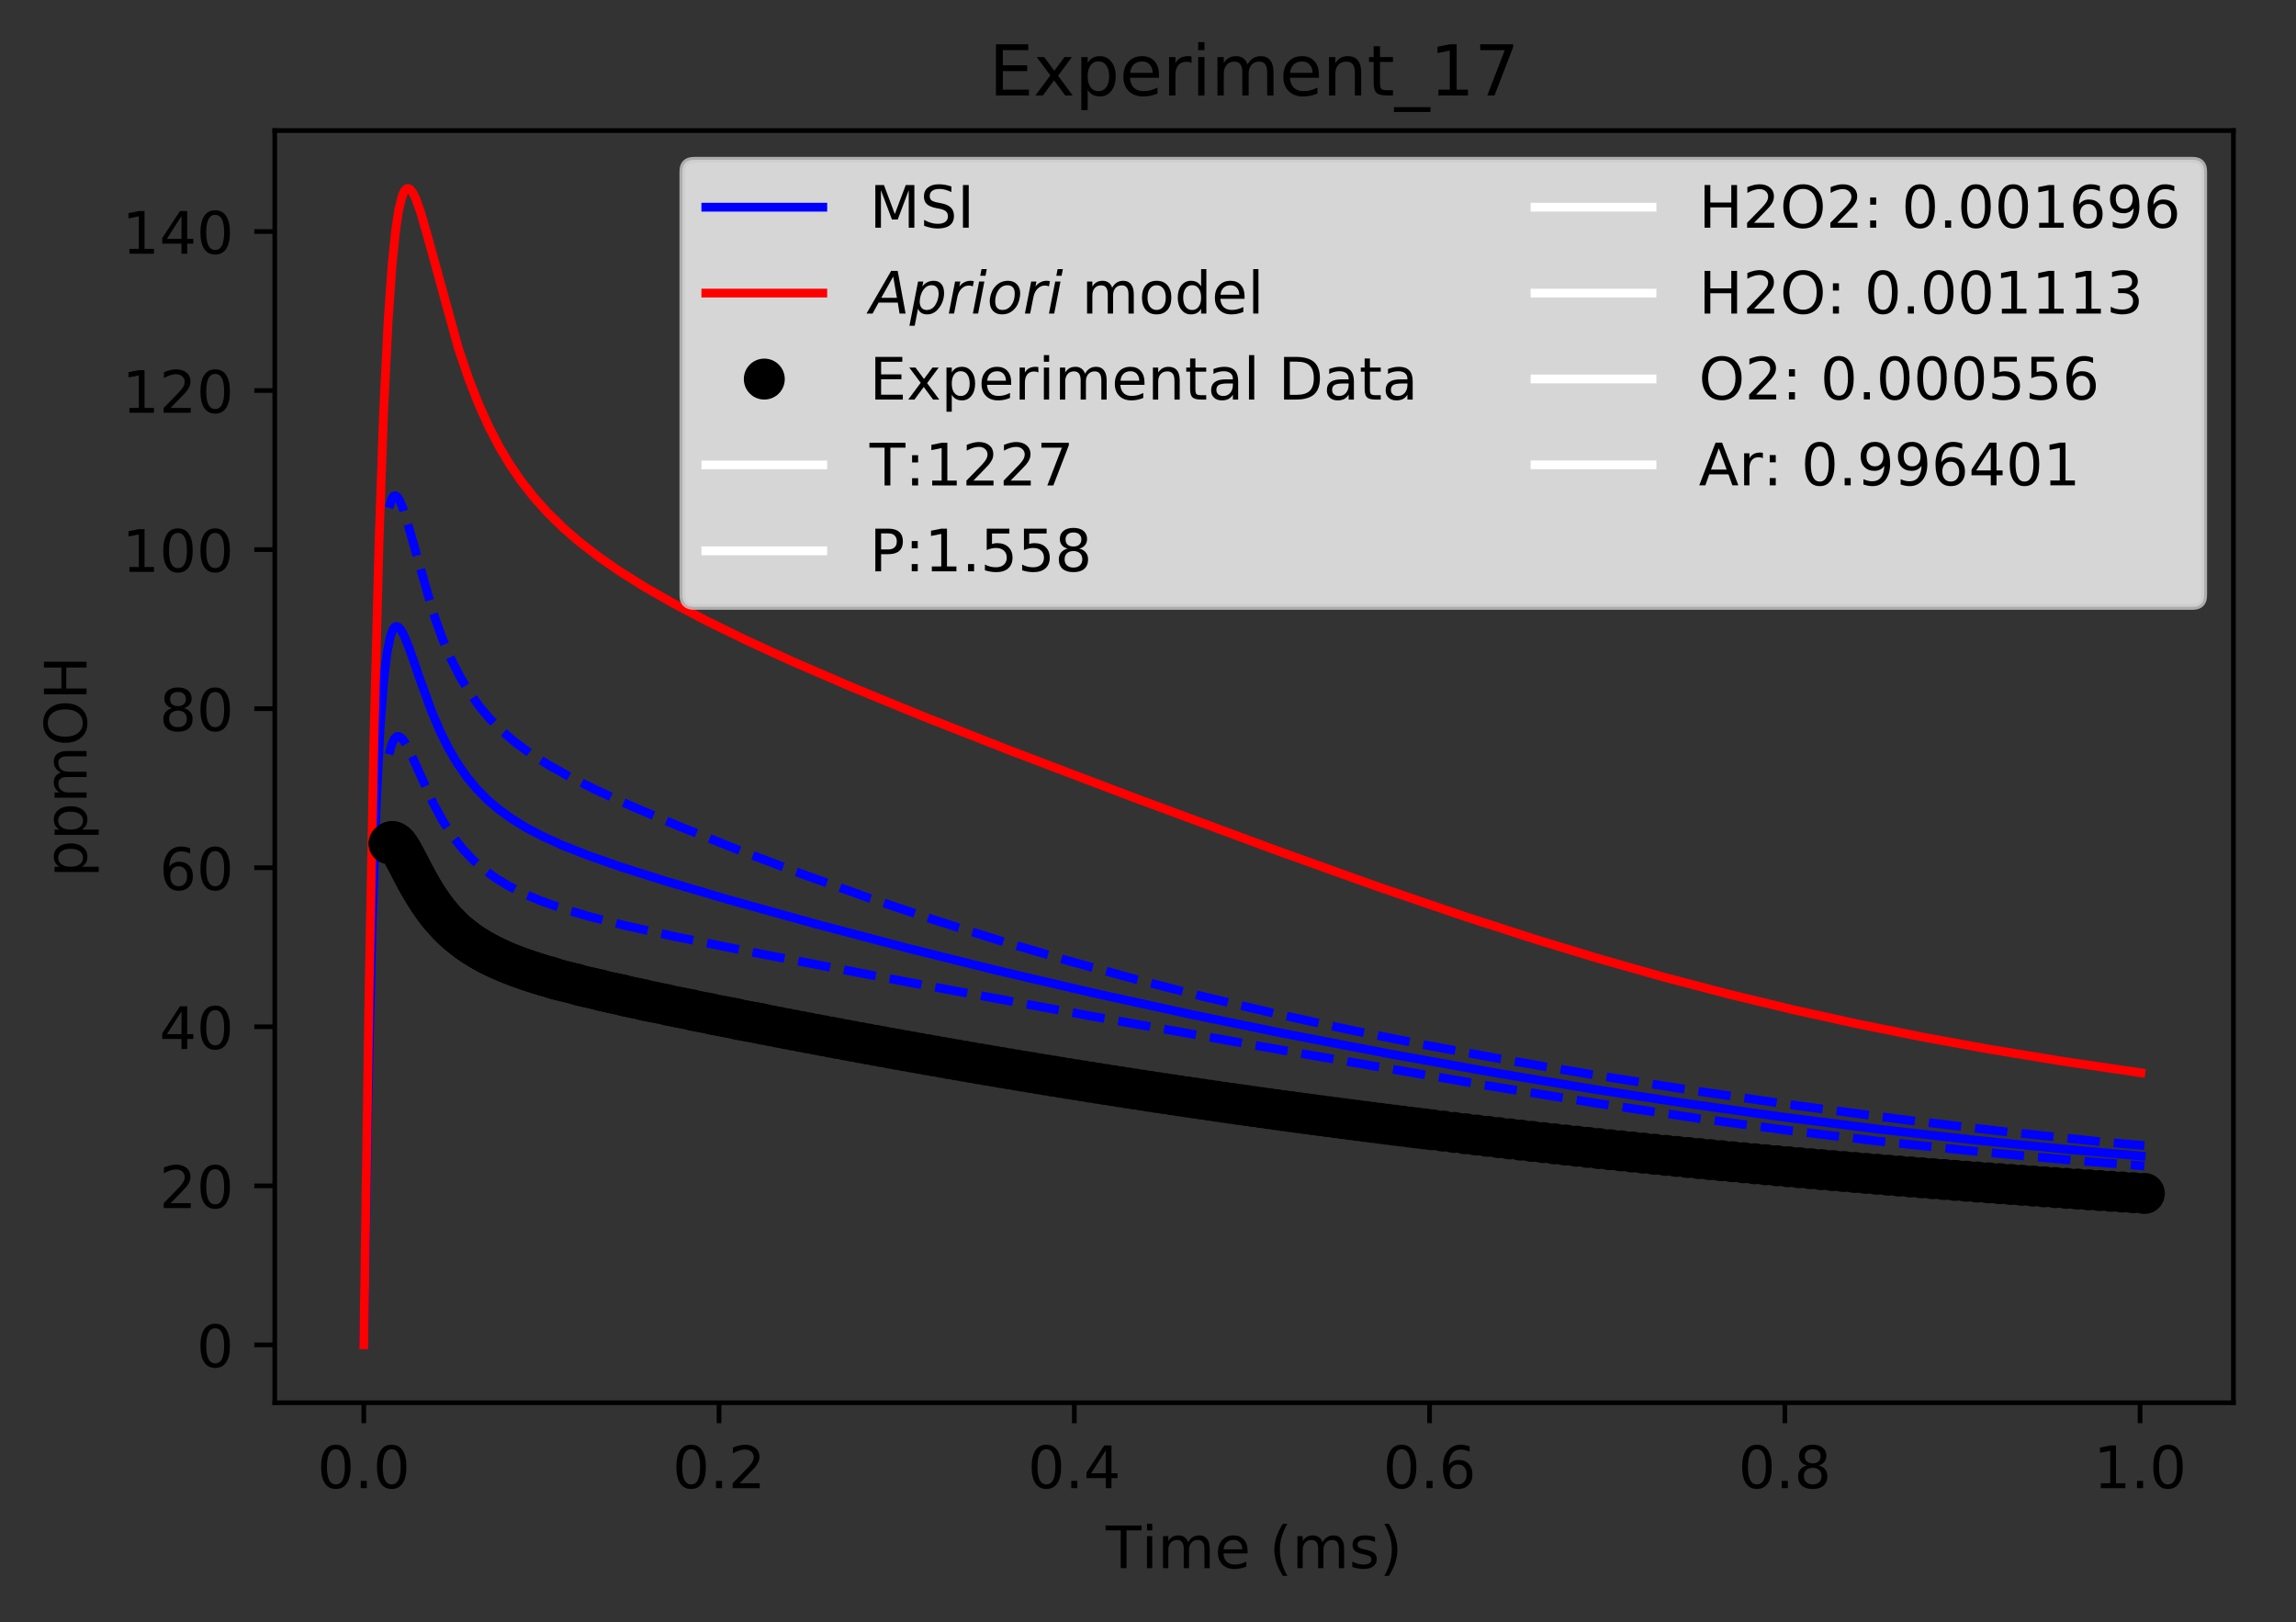 <?xml version="1.0" encoding="utf-8" standalone="no"?>
<!DOCTYPE svg PUBLIC "-//W3C//DTD SVG 1.1//EN"
  "http://www.w3.org/Graphics/SVG/1.1/DTD/svg11.dtd">
<!-- Created with matplotlib (https://matplotlib.org/) -->
<svg height="277.314pt" version="1.1" viewBox="0 0 392.466 277.314" width="392.466pt" xmlns="http://www.w3.org/2000/svg" xmlns:xlink="http://www.w3.org/1999/xlink">
 <rect x="0" y="0" width="392.466" height="277.314" fill="#333333" stroke="none"/>
 <defs>
  <style type="text/css">
*{stroke-linecap:butt;stroke-linejoin:round;}
  </style>
 </defs>
 <g id="figure_1">
  <g id="patch_1">
   <path d="M 0 277.314 
L 392.466 277.314 
L 392.466 0 
L 0 0 
z
" style="fill:none;"/>
  </g>
  <g id="axes_1">
   <g id="patch_2">
    <path d="M 46.966 239.758 
L 381.766 239.758 
L 381.766 22.318 
L 46.966 22.318 
z
" style="fill:none;"/>
   </g>
   <g id="matplotlib.axis_1">
    <g id="xtick_1">
     <g id="line2d_1">
      <defs>
       <path d="M 0 0 
L 0 3.5 
" id="m43a34a1407" style="stroke:#000000;stroke-width:0.8;"/>
      </defs>
      <g>
       <use style="stroke:#000000;stroke-width:0.8;" x="62.184" xlink:href="#m43a34a1407" y="239.758"/>
      </g>
     </g>
     <g id="text_1">
      <!-- 0.0 -->
      <defs>
       <path d="M 31.781 66.406 
Q 24.172 66.406 20.328 58.906 
Q 16.5 51.422 16.5 36.375 
Q 16.5 21.391 20.328 13.891 
Q 24.172 6.391 31.781 6.391 
Q 39.453 6.391 43.281 13.891 
Q 47.125 21.391 47.125 36.375 
Q 47.125 51.422 43.281 58.906 
Q 39.453 66.406 31.781 66.406 
z
M 31.781 74.219 
Q 44.047 74.219 50.516 64.516 
Q 56.984 54.828 56.984 36.375 
Q 56.984 17.969 50.516 8.266 
Q 44.047 -1.422 31.781 -1.422 
Q 19.531 -1.422 13.062 8.266 
Q 6.594 17.969 6.594 36.375 
Q 6.594 54.828 13.062 64.516 
Q 19.531 74.219 31.781 74.219 
z
" id="DejaVuSans-48"/>
       <path d="M 10.688 12.406 
L 21 12.406 
L 21 0 
L 10.688 0 
z
" id="DejaVuSans-46"/>
      </defs>
      <g transform="translate(54.232 254.357)scale(0.1 -0.1)">
       <use xlink:href="#DejaVuSans-48"/>
       <use x="63.623" xlink:href="#DejaVuSans-46"/>
       <use x="95.41" xlink:href="#DejaVuSans-48"/>
      </g>
     </g>
    </g>
    <g id="xtick_2">
     <g id="line2d_2">
      <g>
       <use style="stroke:#000000;stroke-width:0.8;" x="122.91" xlink:href="#m43a34a1407" y="239.758"/>
      </g>
     </g>
     <g id="text_2">
      <!-- 0.2 -->
      <defs>
       <path d="M 19.188 8.297 
L 53.609 8.297 
L 53.609 0 
L 7.328 0 
L 7.328 8.297 
Q 12.938 14.109 22.625 23.891 
Q 32.328 33.688 34.812 36.531 
Q 39.547 41.844 41.422 45.531 
Q 43.312 49.219 43.312 52.781 
Q 43.312 58.594 39.234 62.25 
Q 35.156 65.922 28.609 65.922 
Q 23.969 65.922 18.812 64.312 
Q 13.672 62.703 7.812 59.422 
L 7.812 69.391 
Q 13.766 71.781 18.938 73 
Q 24.125 74.219 28.422 74.219 
Q 39.75 74.219 46.484 68.547 
Q 53.219 62.891 53.219 53.422 
Q 53.219 48.922 51.531 44.891 
Q 49.859 40.875 45.406 35.406 
Q 44.188 33.984 37.641 27.219 
Q 31.109 20.453 19.188 8.297 
z
" id="DejaVuSans-50"/>
      </defs>
      <g transform="translate(114.959 254.357)scale(0.1 -0.1)">
       <use xlink:href="#DejaVuSans-48"/>
       <use x="63.623" xlink:href="#DejaVuSans-46"/>
       <use x="95.41" xlink:href="#DejaVuSans-50"/>
      </g>
     </g>
    </g>
    <g id="xtick_3">
     <g id="line2d_3">
      <g>
       <use style="stroke:#000000;stroke-width:0.8;" x="183.637" xlink:href="#m43a34a1407" y="239.758"/>
      </g>
     </g>
     <g id="text_3">
      <!-- 0.4 -->
      <defs>
       <path d="M 37.797 64.312 
L 12.891 25.391 
L 37.797 25.391 
z
M 35.203 72.906 
L 47.609 72.906 
L 47.609 25.391 
L 58.016 25.391 
L 58.016 17.188 
L 47.609 17.188 
L 47.609 0 
L 37.797 0 
L 37.797 17.188 
L 4.891 17.188 
L 4.891 26.703 
z
" id="DejaVuSans-52"/>
      </defs>
      <g transform="translate(175.685 254.357)scale(0.1 -0.1)">
       <use xlink:href="#DejaVuSans-48"/>
       <use x="63.623" xlink:href="#DejaVuSans-46"/>
       <use x="95.41" xlink:href="#DejaVuSans-52"/>
      </g>
     </g>
    </g>
    <g id="xtick_4">
     <g id="line2d_4">
      <g>
       <use style="stroke:#000000;stroke-width:0.8;" x="244.363" xlink:href="#m43a34a1407" y="239.758"/>
      </g>
     </g>
     <g id="text_4">
      <!-- 0.6 -->
      <defs>
       <path d="M 33.016 40.375 
Q 26.375 40.375 22.484 35.828 
Q 18.609 31.297 18.609 23.391 
Q 18.609 15.531 22.484 10.953 
Q 26.375 6.391 33.016 6.391 
Q 39.656 6.391 43.531 10.953 
Q 47.406 15.531 47.406 23.391 
Q 47.406 31.297 43.531 35.828 
Q 39.656 40.375 33.016 40.375 
z
M 52.594 71.297 
L 52.594 62.312 
Q 48.875 64.062 45.094 64.984 
Q 41.312 65.922 37.594 65.922 
Q 27.828 65.922 22.672 59.328 
Q 17.531 52.734 16.797 39.406 
Q 19.672 43.656 24.016 45.922 
Q 28.375 48.188 33.594 48.188 
Q 44.578 48.188 50.953 41.516 
Q 57.328 34.859 57.328 23.391 
Q 57.328 12.156 50.688 5.359 
Q 44.047 -1.422 33.016 -1.422 
Q 20.359 -1.422 13.672 8.266 
Q 6.984 17.969 6.984 36.375 
Q 6.984 53.656 15.188 63.938 
Q 23.391 74.219 37.203 74.219 
Q 40.922 74.219 44.703 73.484 
Q 48.484 72.75 52.594 71.297 
z
" id="DejaVuSans-54"/>
      </defs>
      <g transform="translate(236.411 254.357)scale(0.1 -0.1)">
       <use xlink:href="#DejaVuSans-48"/>
       <use x="63.623" xlink:href="#DejaVuSans-46"/>
       <use x="95.41" xlink:href="#DejaVuSans-54"/>
      </g>
     </g>
    </g>
    <g id="xtick_5">
     <g id="line2d_5">
      <g>
       <use style="stroke:#000000;stroke-width:0.8;" x="305.089" xlink:href="#m43a34a1407" y="239.758"/>
      </g>
     </g>
     <g id="text_5">
      <!-- 0.8 -->
      <defs>
       <path d="M 31.781 34.625 
Q 24.75 34.625 20.719 30.859 
Q 16.703 27.094 16.703 20.516 
Q 16.703 13.922 20.719 10.156 
Q 24.75 6.391 31.781 6.391 
Q 38.812 6.391 42.859 10.172 
Q 46.922 13.969 46.922 20.516 
Q 46.922 27.094 42.891 30.859 
Q 38.875 34.625 31.781 34.625 
z
M 21.922 38.812 
Q 15.578 40.375 12.031 44.719 
Q 8.5 49.078 8.5 55.328 
Q 8.5 64.062 14.719 69.141 
Q 20.953 74.219 31.781 74.219 
Q 42.672 74.219 48.875 69.141 
Q 55.078 64.062 55.078 55.328 
Q 55.078 49.078 51.531 44.719 
Q 48 40.375 41.703 38.812 
Q 48.828 37.156 52.797 32.312 
Q 56.781 27.484 56.781 20.516 
Q 56.781 9.906 50.312 4.234 
Q 43.844 -1.422 31.781 -1.422 
Q 19.734 -1.422 13.25 4.234 
Q 6.781 9.906 6.781 20.516 
Q 6.781 27.484 10.781 32.312 
Q 14.797 37.156 21.922 38.812 
z
M 18.312 54.391 
Q 18.312 48.734 21.844 45.562 
Q 25.391 42.391 31.781 42.391 
Q 38.141 42.391 41.719 45.562 
Q 45.312 48.734 45.312 54.391 
Q 45.312 60.062 41.719 63.234 
Q 38.141 66.406 31.781 66.406 
Q 25.391 66.406 21.844 63.234 
Q 18.312 60.062 18.312 54.391 
z
" id="DejaVuSans-56"/>
      </defs>
      <g transform="translate(297.138 254.357)scale(0.1 -0.1)">
       <use xlink:href="#DejaVuSans-48"/>
       <use x="63.623" xlink:href="#DejaVuSans-46"/>
       <use x="95.41" xlink:href="#DejaVuSans-56"/>
      </g>
     </g>
    </g>
    <g id="xtick_6">
     <g id="line2d_6">
      <g>
       <use style="stroke:#000000;stroke-width:0.8;" x="365.816" xlink:href="#m43a34a1407" y="239.758"/>
      </g>
     </g>
     <g id="text_6">
      <!-- 1.0 -->
      <defs>
       <path d="M 12.406 8.297 
L 28.516 8.297 
L 28.516 63.922 
L 10.984 60.406 
L 10.984 69.391 
L 28.422 72.906 
L 38.281 72.906 
L 38.281 8.297 
L 54.391 8.297 
L 54.391 0 
L 12.406 0 
z
" id="DejaVuSans-49"/>
      </defs>
      <g transform="translate(357.864 254.357)scale(0.1 -0.1)">
       <use xlink:href="#DejaVuSans-49"/>
       <use x="63.623" xlink:href="#DejaVuSans-46"/>
       <use x="95.41" xlink:href="#DejaVuSans-48"/>
      </g>
     </g>
    </g>
    <g id="text_7">
     <!-- Time (ms) -->
     <defs>
      <path d="M -0.297 72.906 
L 61.375 72.906 
L 61.375 64.594 
L 35.5 64.594 
L 35.5 0 
L 25.594 0 
L 25.594 64.594 
L -0.297 64.594 
z
" id="DejaVuSans-84"/>
      <path d="M 9.422 54.688 
L 18.406 54.688 
L 18.406 0 
L 9.422 0 
z
M 9.422 75.984 
L 18.406 75.984 
L 18.406 64.594 
L 9.422 64.594 
z
" id="DejaVuSans-105"/>
      <path d="M 52 44.188 
Q 55.375 50.25 60.062 53.125 
Q 64.75 56 71.094 56 
Q 79.641 56 84.281 50.016 
Q 88.922 44.047 88.922 33.016 
L 88.922 0 
L 79.891 0 
L 79.891 32.719 
Q 79.891 40.578 77.094 44.375 
Q 74.312 48.188 68.609 48.188 
Q 61.625 48.188 57.562 43.547 
Q 53.516 38.922 53.516 30.906 
L 53.516 0 
L 44.484 0 
L 44.484 32.719 
Q 44.484 40.625 41.703 44.406 
Q 38.922 48.188 33.109 48.188 
Q 26.219 48.188 22.156 43.531 
Q 18.109 38.875 18.109 30.906 
L 18.109 0 
L 9.078 0 
L 9.078 54.688 
L 18.109 54.688 
L 18.109 46.188 
Q 21.188 51.219 25.484 53.609 
Q 29.781 56 35.688 56 
Q 41.656 56 45.828 52.969 
Q 50 49.953 52 44.188 
z
" id="DejaVuSans-109"/>
      <path d="M 56.203 29.594 
L 56.203 25.203 
L 14.891 25.203 
Q 15.484 15.922 20.484 11.062 
Q 25.484 6.203 34.422 6.203 
Q 39.594 6.203 44.453 7.469 
Q 49.312 8.734 54.109 11.281 
L 54.109 2.781 
Q 49.266 0.734 44.188 -0.344 
Q 39.109 -1.422 33.891 -1.422 
Q 20.797 -1.422 13.156 6.188 
Q 5.516 13.812 5.516 26.812 
Q 5.516 40.234 12.766 48.109 
Q 20.016 56 32.328 56 
Q 43.359 56 49.781 48.891 
Q 56.203 41.797 56.203 29.594 
z
M 47.219 32.234 
Q 47.125 39.594 43.094 43.984 
Q 39.062 48.391 32.422 48.391 
Q 24.906 48.391 20.391 44.141 
Q 15.875 39.891 15.188 32.172 
z
" id="DejaVuSans-101"/>
      <path id="DejaVuSans-32"/>
      <path d="M 31 75.875 
Q 24.469 64.656 21.281 53.656 
Q 18.109 42.672 18.109 31.391 
Q 18.109 20.125 21.312 9.062 
Q 24.516 -2 31 -13.188 
L 23.188 -13.188 
Q 15.875 -1.703 12.234 9.375 
Q 8.594 20.453 8.594 31.391 
Q 8.594 42.281 12.203 53.312 
Q 15.828 64.359 23.188 75.875 
z
" id="DejaVuSans-40"/>
      <path d="M 44.281 53.078 
L 44.281 44.578 
Q 40.484 46.531 36.375 47.5 
Q 32.281 48.484 27.875 48.484 
Q 21.188 48.484 17.844 46.438 
Q 14.5 44.391 14.5 40.281 
Q 14.5 37.156 16.891 35.375 
Q 19.281 33.594 26.516 31.984 
L 29.594 31.297 
Q 39.156 29.25 43.188 25.516 
Q 47.219 21.781 47.219 15.094 
Q 47.219 7.469 41.188 3.016 
Q 35.156 -1.422 24.609 -1.422 
Q 20.219 -1.422 15.453 -0.562 
Q 10.688 0.297 5.422 2 
L 5.422 11.281 
Q 10.406 8.688 15.234 7.391 
Q 20.062 6.109 24.812 6.109 
Q 31.156 6.109 34.562 8.281 
Q 37.984 10.453 37.984 14.406 
Q 37.984 18.062 35.516 20.016 
Q 33.062 21.969 24.703 23.781 
L 21.578 24.516 
Q 13.234 26.266 9.516 29.906 
Q 5.812 33.547 5.812 39.891 
Q 5.812 47.609 11.281 51.797 
Q 16.75 56 26.812 56 
Q 31.781 56 36.172 55.266 
Q 40.578 54.547 44.281 53.078 
z
" id="DejaVuSans-115"/>
      <path d="M 8.016 75.875 
L 15.828 75.875 
Q 23.141 64.359 26.781 53.312 
Q 30.422 42.281 30.422 31.391 
Q 30.422 20.453 26.781 9.375 
Q 23.141 -1.703 15.828 -13.188 
L 8.016 -13.188 
Q 14.5 -2 17.703 9.062 
Q 20.906 20.125 20.906 31.391 
Q 20.906 42.672 17.703 53.656 
Q 14.5 64.656 8.016 75.875 
z
" id="DejaVuSans-41"/>
     </defs>
     <g transform="translate(189.012 268.035)scale(0.1 -0.1)">
      <use xlink:href="#DejaVuSans-84"/>
      <use x="61.037" xlink:href="#DejaVuSans-105"/>
      <use x="88.82" xlink:href="#DejaVuSans-109"/>
      <use x="186.232" xlink:href="#DejaVuSans-101"/>
      <use x="247.756" xlink:href="#DejaVuSans-32"/>
      <use x="279.543" xlink:href="#DejaVuSans-40"/>
      <use x="318.557" xlink:href="#DejaVuSans-109"/>
      <use x="415.969" xlink:href="#DejaVuSans-115"/>
      <use x="468.068" xlink:href="#DejaVuSans-41"/>
     </g>
    </g>
   </g>
   <g id="matplotlib.axis_2">
    <g id="ytick_1">
     <g id="line2d_7">
      <defs>
       <path d="M 0 0 
L -3.5 0 
" id="m332c8f1393" style="stroke:#000000;stroke-width:0.8;"/>
      </defs>
      <g>
       <use style="stroke:#000000;stroke-width:0.8;" x="46.966" xlink:href="#m332c8f1393" y="229.874"/>
      </g>
     </g>
     <g id="text_8">
      <!-- 0 -->
      <g transform="translate(33.603 233.674)scale(0.1 -0.1)">
       <use xlink:href="#DejaVuSans-48"/>
      </g>
     </g>
    </g>
    <g id="ytick_2">
     <g id="line2d_8">
      <g>
       <use style="stroke:#000000;stroke-width:0.8;" x="46.966" xlink:href="#m332c8f1393" y="202.688"/>
      </g>
     </g>
     <g id="text_9">
      <!-- 20 -->
      <g transform="translate(27.241 206.487)scale(0.1 -0.1)">
       <use xlink:href="#DejaVuSans-50"/>
       <use x="63.623" xlink:href="#DejaVuSans-48"/>
      </g>
     </g>
    </g>
    <g id="ytick_3">
     <g id="line2d_9">
      <g>
       <use style="stroke:#000000;stroke-width:0.8;" x="46.966" xlink:href="#m332c8f1393" y="175.501"/>
      </g>
     </g>
     <g id="text_10">
      <!-- 40 -->
      <g transform="translate(27.241 179.3)scale(0.1 -0.1)">
       <use xlink:href="#DejaVuSans-52"/>
       <use x="63.623" xlink:href="#DejaVuSans-48"/>
      </g>
     </g>
    </g>
    <g id="ytick_4">
     <g id="line2d_10">
      <g>
       <use style="stroke:#000000;stroke-width:0.8;" x="46.966" xlink:href="#m332c8f1393" y="148.314"/>
      </g>
     </g>
     <g id="text_11">
      <!-- 60 -->
      <g transform="translate(27.241 152.113)scale(0.1 -0.1)">
       <use xlink:href="#DejaVuSans-54"/>
       <use x="63.623" xlink:href="#DejaVuSans-48"/>
      </g>
     </g>
    </g>
    <g id="ytick_5">
     <g id="line2d_11">
      <g>
       <use style="stroke:#000000;stroke-width:0.8;" x="46.966" xlink:href="#m332c8f1393" y="121.127"/>
      </g>
     </g>
     <g id="text_12">
      <!-- 80 -->
      <g transform="translate(27.241 124.926)scale(0.1 -0.1)">
       <use xlink:href="#DejaVuSans-56"/>
       <use x="63.623" xlink:href="#DejaVuSans-48"/>
      </g>
     </g>
    </g>
    <g id="ytick_6">
     <g id="line2d_12">
      <g>
       <use style="stroke:#000000;stroke-width:0.8;" x="46.966" xlink:href="#m332c8f1393" y="93.94"/>
      </g>
     </g>
     <g id="text_13">
      <!-- 100 -->
      <g transform="translate(20.878 97.739)scale(0.1 -0.1)">
       <use xlink:href="#DejaVuSans-49"/>
       <use x="63.623" xlink:href="#DejaVuSans-48"/>
       <use x="127.246" xlink:href="#DejaVuSans-48"/>
      </g>
     </g>
    </g>
    <g id="ytick_7">
     <g id="line2d_13">
      <g>
       <use style="stroke:#000000;stroke-width:0.8;" x="46.966" xlink:href="#m332c8f1393" y="66.753"/>
      </g>
     </g>
     <g id="text_14">
      <!-- 120 -->
      <g transform="translate(20.878 70.553)scale(0.1 -0.1)">
       <use xlink:href="#DejaVuSans-49"/>
       <use x="63.623" xlink:href="#DejaVuSans-50"/>
       <use x="127.246" xlink:href="#DejaVuSans-48"/>
      </g>
     </g>
    </g>
    <g id="ytick_8">
     <g id="line2d_14">
      <g>
       <use style="stroke:#000000;stroke-width:0.8;" x="46.966" xlink:href="#m332c8f1393" y="39.567"/>
      </g>
     </g>
     <g id="text_15">
      <!-- 140 -->
      <g transform="translate(20.878 43.366)scale(0.1 -0.1)">
       <use xlink:href="#DejaVuSans-49"/>
       <use x="63.623" xlink:href="#DejaVuSans-52"/>
       <use x="127.246" xlink:href="#DejaVuSans-48"/>
      </g>
     </g>
    </g>
    <g id="text_16">
     <!-- ppmOH -->
     <defs>
      <path d="M 18.109 8.203 
L 18.109 -20.797 
L 9.078 -20.797 
L 9.078 54.688 
L 18.109 54.688 
L 18.109 46.391 
Q 20.953 51.266 25.266 53.625 
Q 29.594 56 35.594 56 
Q 45.562 56 51.781 48.094 
Q 58.016 40.188 58.016 27.297 
Q 58.016 14.406 51.781 6.484 
Q 45.562 -1.422 35.594 -1.422 
Q 29.594 -1.422 25.266 0.953 
Q 20.953 3.328 18.109 8.203 
z
M 48.688 27.297 
Q 48.688 37.203 44.609 42.844 
Q 40.531 48.484 33.406 48.484 
Q 26.266 48.484 22.188 42.844 
Q 18.109 37.203 18.109 27.297 
Q 18.109 17.391 22.188 11.75 
Q 26.266 6.109 33.406 6.109 
Q 40.531 6.109 44.609 11.75 
Q 48.688 17.391 48.688 27.297 
z
" id="DejaVuSans-112"/>
      <path d="M 39.406 66.219 
Q 28.656 66.219 22.328 58.203 
Q 16.016 50.203 16.016 36.375 
Q 16.016 22.609 22.328 14.594 
Q 28.656 6.594 39.406 6.594 
Q 50.141 6.594 56.422 14.594 
Q 62.703 22.609 62.703 36.375 
Q 62.703 50.203 56.422 58.203 
Q 50.141 66.219 39.406 66.219 
z
M 39.406 74.219 
Q 54.734 74.219 63.906 63.938 
Q 73.094 53.656 73.094 36.375 
Q 73.094 19.141 63.906 8.859 
Q 54.734 -1.422 39.406 -1.422 
Q 24.031 -1.422 14.812 8.828 
Q 5.609 19.094 5.609 36.375 
Q 5.609 53.656 14.812 63.938 
Q 24.031 74.219 39.406 74.219 
z
" id="DejaVuSans-79"/>
      <path d="M 9.812 72.906 
L 19.672 72.906 
L 19.672 43.016 
L 55.516 43.016 
L 55.516 72.906 
L 65.375 72.906 
L 65.375 0 
L 55.516 0 
L 55.516 34.719 
L 19.672 34.719 
L 19.672 0 
L 9.812 0 
z
" id="DejaVuSans-72"/>
     </defs>
     <g transform="translate(14.798 149.953)rotate(-90)scale(0.1 -0.1)">
      <use xlink:href="#DejaVuSans-112"/>
      <use x="63.477" xlink:href="#DejaVuSans-112"/>
      <use x="126.953" xlink:href="#DejaVuSans-109"/>
      <use x="224.365" xlink:href="#DejaVuSans-79"/>
      <use x="303.076" xlink:href="#DejaVuSans-72"/>
     </g>
    </g>
   </g>
   <g id="line2d_15">
    <path clip-path="url(#p7ae5998bbe)" d="M 62.184 229.874 
L 62.897 188.063 
L 63.629 157.492 
L 64.3 137.908 
L 64.971 124.515 
L 65.613 116.128 
L 66.163 111.548 
L 66.714 108.798 
L 67.172 107.574 
L 67.496 107.169 
L 67.775 107.065 
L 68.054 107.153 
L 68.473 107.577 
L 69.031 108.552 
L 69.868 110.575 
L 71.683 115.81 
L 73.708 121.402 
L 75.184 124.899 
L 76.66 127.881 
L 78.135 130.408 
L 79.822 132.832 
L 81.51 134.861 
L 83.411 136.776 
L 85.313 138.391 
L 87.532 139.989 
L 89.911 141.449 
L 92.766 142.952 
L 96.097 144.466 
L 100.379 146.166 
L 106.206 148.208 
L 113.569 150.545 
L 124.472 153.762 
L 139.358 157.909 
L 155.278 162.106 
L 170.382 165.866 
L 186.683 169.682 
L 202.984 173.259 
L 219.285 176.616 
L 237.623 180.151 
L 255.961 183.439 
L 272.262 186.15 
L 288.563 188.655 
L 304.864 190.943 
L 321.164 193.011 
L 337.465 194.859 
L 353.766 196.497 
L 365.992 197.595 
L 365.992 197.595 
" style="fill:none;stroke:#0000ff;stroke-linecap:square;stroke-width:1.5;"/>
   </g>
   <g id="line2d_16">
    <path clip-path="url(#p7ae5998bbe)" d="M 62.184 229.874 
L 63.072 170.045 
L 63.911 126.65 
L 64.783 92.837 
L 65.567 70.595 
L 66.351 54.722 
L 67.049 44.96 
L 67.659 39.125 
L 68.184 35.749 
L 68.709 33.618 
L 69.103 32.697 
L 69.497 32.261 
L 69.76 32.202 
L 70.154 32.409 
L 70.548 32.917 
L 71.073 33.971 
L 71.861 36.149 
L 73.043 40.225 
L 78.329 59.452 
L 80.114 64.723 
L 81.805 69.054 
L 83.601 73.031 
L 85.397 76.468 
L 87.193 79.461 
L 89.006 82.114 
L 91.295 85.039 
L 93.583 87.593 
L 96.329 90.281 
L 99.075 92.655 
L 102.513 95.3 
L 105.955 97.675 
L 110.085 100.264 
L 114.904 103.024 
L 120.789 106.126 
L 127.539 109.429 
L 135.527 113.092 
L 145.377 117.353 
L 157.689 122.406 
L 172.464 128.212 
L 193.395 136.171 
L 218.02 145.296 
L 235.258 151.477 
L 250.033 156.538 
L 262.345 160.524 
L 273.426 163.895 
L 284.507 167.04 
L 295.589 169.95 
L 306.67 172.624 
L 317.777 175.073 
L 328.896 177.305 
L 340.016 179.333 
L 352.989 181.463 
L 365.961 183.366 
L 365.961 183.366 
" style="fill:none;stroke:#ff0000;stroke-linecap:square;stroke-width:1.5;"/>
   </g>
   <g id="line2d_17">
    <defs>
     <path d="M 0 3 
C 0.796 3 1.559 2.684 2.121 2.121 
C 2.684 1.559 3 0.796 3 0 
C 3 -0.796 2.684 -1.559 2.121 -2.121 
C 1.559 -2.684 0.796 -3 0 -3 
C -0.796 -3 -1.559 -2.684 -2.121 -2.121 
C -2.684 -1.559 -3 -0.796 -3 0 
C -3 0.796 -2.684 1.559 -2.121 2.121 
C -1.559 2.684 -0.796 3 0 3 
z
" id="m8b679cbb31" style="stroke:#000000;"/>
    </defs>
    <g clip-path="url(#p7ae5998bbe)">
     <use style="stroke:#000000;" x="66.495" xlink:href="#m8b679cbb31" y="144.206"/>
     <use style="stroke:#000000;" x="66.556" xlink:href="#m8b679cbb31" y="144.121"/>
     <use style="stroke:#000000;" x="66.647" xlink:href="#m8b679cbb31" y="144.05"/>
     <use style="stroke:#000000;" x="66.738" xlink:href="#m8b679cbb31" y="143.967"/>
     <use style="stroke:#000000;" x="66.86" xlink:href="#m8b679cbb31" y="143.912"/>
     <use style="stroke:#000000;" x="66.951" xlink:href="#m8b679cbb31" y="143.882"/>
     <use style="stroke:#000000;" x="67.072" xlink:href="#m8b679cbb31" y="143.875"/>
     <use style="stroke:#000000;" x="67.163" xlink:href="#m8b679cbb31" y="143.89"/>
     <use style="stroke:#000000;" x="67.285" xlink:href="#m8b679cbb31" y="143.925"/>
     <use style="stroke:#000000;" x="67.376" xlink:href="#m8b679cbb31" y="143.977"/>
     <use style="stroke:#000000;" x="67.497" xlink:href="#m8b679cbb31" y="144.047"/>
     <use style="stroke:#000000;" x="67.588" xlink:href="#m8b679cbb31" y="144.131"/>
     <use style="stroke:#000000;" x="67.71" xlink:href="#m8b679cbb31" y="144.23"/>
     <use style="stroke:#000000;" x="67.801" xlink:href="#m8b679cbb31" y="144.342"/>
     <use style="stroke:#000000;" x="67.922" xlink:href="#m8b679cbb31" y="144.465"/>
     <use style="stroke:#000000;" x="68.044" xlink:href="#m8b679cbb31" y="144.599"/>
     <use style="stroke:#000000;" x="68.135" xlink:href="#m8b679cbb31" y="144.742"/>
     <use style="stroke:#000000;" x="68.256" xlink:href="#m8b679cbb31" y="144.894"/>
     <use style="stroke:#000000;" x="68.348" xlink:href="#m8b679cbb31" y="145.054"/>
     <use style="stroke:#000000;" x="68.469" xlink:href="#m8b679cbb31" y="145.221"/>
     <use style="stroke:#000000;" x="68.56" xlink:href="#m8b679cbb31" y="145.394"/>
     <use style="stroke:#000000;" x="68.682" xlink:href="#m8b679cbb31" y="145.572"/>
     <use style="stroke:#000000;" x="68.773" xlink:href="#m8b679cbb31" y="145.756"/>
     <use style="stroke:#000000;" x="68.894" xlink:href="#m8b679cbb31" y="145.944"/>
     <use style="stroke:#000000;" x="68.985" xlink:href="#m8b679cbb31" y="146.136"/>
     <use style="stroke:#000000;" x="69.107" xlink:href="#m8b679cbb31" y="146.331"/>
     <use style="stroke:#000000;" x="69.198" xlink:href="#m8b679cbb31" y="146.529"/>
     <use style="stroke:#000000;" x="69.319" xlink:href="#m8b679cbb31" y="146.73"/>
     <use style="stroke:#000000;" x="69.41" xlink:href="#m8b679cbb31" y="146.932"/>
     <use style="stroke:#000000;" x="69.532" xlink:href="#m8b679cbb31" y="147.136"/>
     <use style="stroke:#000000;" x="69.653" xlink:href="#m8b679cbb31" y="147.341"/>
     <use style="stroke:#000000;" x="69.744" xlink:href="#m8b679cbb31" y="147.547"/>
     <use style="stroke:#000000;" x="69.866" xlink:href="#m8b679cbb31" y="147.754"/>
     <use style="stroke:#000000;" x="69.957" xlink:href="#m8b679cbb31" y="147.961"/>
     <use style="stroke:#000000;" x="70.078" xlink:href="#m8b679cbb31" y="148.169"/>
     <use style="stroke:#000000;" x="70.169" xlink:href="#m8b679cbb31" y="148.376"/>
     <use style="stroke:#000000;" x="70.291" xlink:href="#m8b679cbb31" y="148.584"/>
     <use style="stroke:#000000;" x="70.382" xlink:href="#m8b679cbb31" y="148.79"/>
     <use style="stroke:#000000;" x="70.503" xlink:href="#m8b679cbb31" y="148.996"/>
     <use style="stroke:#000000;" x="70.594" xlink:href="#m8b679cbb31" y="149.201"/>
     <use style="stroke:#000000;" x="70.716" xlink:href="#m8b679cbb31" y="149.406"/>
     <use style="stroke:#000000;" x="70.807" xlink:href="#m8b679cbb31" y="149.609"/>
     <use style="stroke:#000000;" x="70.928" xlink:href="#m8b679cbb31" y="149.811"/>
     <use style="stroke:#000000;" x="71.05" xlink:href="#m8b679cbb31" y="150.012"/>
     <use style="stroke:#000000;" x="71.141" xlink:href="#m8b679cbb31" y="150.212"/>
     <use style="stroke:#000000;" x="71.262" xlink:href="#m8b679cbb31" y="150.41"/>
     <use style="stroke:#000000;" x="71.353" xlink:href="#m8b679cbb31" y="150.606"/>
     <use style="stroke:#000000;" x="71.475" xlink:href="#m8b679cbb31" y="150.801"/>
     <use style="stroke:#000000;" x="71.566" xlink:href="#m8b679cbb31" y="150.994"/>
     <use style="stroke:#000000;" x="71.687" xlink:href="#m8b679cbb31" y="151.186"/>
     <use style="stroke:#000000;" x="71.779" xlink:href="#m8b679cbb31" y="151.375"/>
     <use style="stroke:#000000;" x="71.961" xlink:href="#m8b679cbb31" y="151.658"/>
     <use style="stroke:#000000;" x="72.113" xlink:href="#m8b679cbb31" y="151.936"/>
     <use style="stroke:#000000;" x="72.264" xlink:href="#m8b679cbb31" y="152.211"/>
     <use style="stroke:#000000;" x="72.447" xlink:href="#m8b679cbb31" y="152.48"/>
     <use style="stroke:#000000;" x="72.598" xlink:href="#m8b679cbb31" y="152.746"/>
     <use style="stroke:#000000;" x="72.75" xlink:href="#m8b679cbb31" y="153.007"/>
     <use style="stroke:#000000;" x="72.932" xlink:href="#m8b679cbb31" y="153.263"/>
     <use style="stroke:#000000;" x="73.084" xlink:href="#m8b679cbb31" y="153.515"/>
     <use style="stroke:#000000;" x="73.236" xlink:href="#m8b679cbb31" y="153.763"/>
     <use style="stroke:#000000;" x="73.418" xlink:href="#m8b679cbb31" y="154.006"/>
     <use style="stroke:#000000;" x="73.57" xlink:href="#m8b679cbb31" y="154.245"/>
     <use style="stroke:#000000;" x="73.722" xlink:href="#m8b679cbb31" y="154.48"/>
     <use style="stroke:#000000;" x="73.904" xlink:href="#m8b679cbb31" y="154.71"/>
     <use style="stroke:#000000;" x="74.056" xlink:href="#m8b679cbb31" y="154.936"/>
     <use style="stroke:#000000;" x="74.208" xlink:href="#m8b679cbb31" y="155.158"/>
     <use style="stroke:#000000;" x="74.39" xlink:href="#m8b679cbb31" y="155.376"/>
     <use style="stroke:#000000;" x="74.542" xlink:href="#m8b679cbb31" y="155.59"/>
     <use style="stroke:#000000;" x="74.693" xlink:href="#m8b679cbb31" y="155.8"/>
     <use style="stroke:#000000;" x="74.845" xlink:href="#m8b679cbb31" y="156.006"/>
     <use style="stroke:#000000;" x="75.027" xlink:href="#m8b679cbb31" y="156.208"/>
     <use style="stroke:#000000;" x="75.179" xlink:href="#m8b679cbb31" y="156.406"/>
     <use style="stroke:#000000;" x="75.331" xlink:href="#m8b679cbb31" y="156.601"/>
     <use style="stroke:#000000;" x="75.604" xlink:href="#m8b679cbb31" y="156.889"/>
     <use style="stroke:#000000;" x="75.847" xlink:href="#m8b679cbb31" y="157.169"/>
     <use style="stroke:#000000;" x="76.09" xlink:href="#m8b679cbb31" y="157.442"/>
     <use style="stroke:#000000;" x="76.333" xlink:href="#m8b679cbb31" y="157.707"/>
     <use style="stroke:#000000;" x="76.576" xlink:href="#m8b679cbb31" y="157.965"/>
     <use style="stroke:#000000;" x="76.819" xlink:href="#m8b679cbb31" y="158.215"/>
     <use style="stroke:#000000;" x="77.062" xlink:href="#m8b679cbb31" y="158.459"/>
     <use style="stroke:#000000;" x="77.305" xlink:href="#m8b679cbb31" y="158.696"/>
     <use style="stroke:#000000;" x="77.548" xlink:href="#m8b679cbb31" y="158.927"/>
     <use style="stroke:#000000;" x="77.79" xlink:href="#m8b679cbb31" y="159.151"/>
     <use style="stroke:#000000;" x="78.033" xlink:href="#m8b679cbb31" y="159.37"/>
     <use style="stroke:#000000;" x="78.276" xlink:href="#m8b679cbb31" y="159.583"/>
     <use style="stroke:#000000;" x="78.55" xlink:href="#m8b679cbb31" y="159.79"/>
     <use style="stroke:#000000;" x="78.792" xlink:href="#m8b679cbb31" y="159.992"/>
     <use style="stroke:#000000;" x="79.035" xlink:href="#m8b679cbb31" y="160.189"/>
     <use style="stroke:#000000;" x="79.278" xlink:href="#m8b679cbb31" y="160.381"/>
     <use style="stroke:#000000;" x="79.521" xlink:href="#m8b679cbb31" y="160.568"/>
     <use style="stroke:#000000;" x="79.764" xlink:href="#m8b679cbb31" y="160.75"/>
     <use style="stroke:#000000;" x="80.007" xlink:href="#m8b679cbb31" y="160.928"/>
     <use style="stroke:#000000;" x="80.25" xlink:href="#m8b679cbb31" y="161.102"/>
     <use style="stroke:#000000;" x="80.493" xlink:href="#m8b679cbb31" y="161.271"/>
     <use style="stroke:#000000;" x="80.736" xlink:href="#m8b679cbb31" y="161.437"/>
     <use style="stroke:#000000;" x="80.979" xlink:href="#m8b679cbb31" y="161.599"/>
     <use style="stroke:#000000;" x="81.252" xlink:href="#m8b679cbb31" y="161.756"/>
     <use style="stroke:#000000;" x="81.495" xlink:href="#m8b679cbb31" y="161.911"/>
     <use style="stroke:#000000;" x="81.738" xlink:href="#m8b679cbb31" y="162.062"/>
     <use style="stroke:#000000;" x="81.981" xlink:href="#m8b679cbb31" y="162.21"/>
     <use style="stroke:#000000;" x="82.224" xlink:href="#m8b679cbb31" y="162.354"/>
     <use style="stroke:#000000;" x="82.466" xlink:href="#m8b679cbb31" y="162.495"/>
     <use style="stroke:#000000;" x="82.709" xlink:href="#m8b679cbb31" y="162.634"/>
     <use style="stroke:#000000;" x="82.952" xlink:href="#m8b679cbb31" y="162.769"/>
     <use style="stroke:#000000;" x="83.195" xlink:href="#m8b679cbb31" y="162.902"/>
     <use style="stroke:#000000;" x="83.438" xlink:href="#m8b679cbb31" y="163.032"/>
     <use style="stroke:#000000;" x="83.681" xlink:href="#m8b679cbb31" y="163.159"/>
     <use style="stroke:#000000;" x="83.924" xlink:href="#m8b679cbb31" y="163.284"/>
     <use style="stroke:#000000;" x="84.197" xlink:href="#m8b679cbb31" y="163.406"/>
     <use style="stroke:#000000;" x="84.44" xlink:href="#m8b679cbb31" y="163.526"/>
     <use style="stroke:#000000;" x="84.683" xlink:href="#m8b679cbb31" y="163.644"/>
     <use style="stroke:#000000;" x="84.926" xlink:href="#m8b679cbb31" y="163.76"/>
     <use style="stroke:#000000;" x="85.169" xlink:href="#m8b679cbb31" y="163.874"/>
     <use style="stroke:#000000;" x="85.412" xlink:href="#m8b679cbb31" y="163.985"/>
     <use style="stroke:#000000;" x="85.776" xlink:href="#m8b679cbb31" y="164.151"/>
     <use style="stroke:#000000;" x="86.171" xlink:href="#m8b679cbb31" y="164.313"/>
     <use style="stroke:#000000;" x="86.535" xlink:href="#m8b679cbb31" y="164.47"/>
     <use style="stroke:#000000;" x="86.899" xlink:href="#m8b679cbb31" y="164.624"/>
     <use style="stroke:#000000;" x="87.264" xlink:href="#m8b679cbb31" y="164.774"/>
     <use style="stroke:#000000;" x="87.659" xlink:href="#m8b679cbb31" y="164.921"/>
     <use style="stroke:#000000;" x="88.023" xlink:href="#m8b679cbb31" y="165.064"/>
     <use style="stroke:#000000;" x="88.387" xlink:href="#m8b679cbb31" y="165.204"/>
     <use style="stroke:#000000;" x="88.752" xlink:href="#m8b679cbb31" y="165.342"/>
     <use style="stroke:#000000;" x="89.146" xlink:href="#m8b679cbb31" y="165.476"/>
     <use style="stroke:#000000;" x="89.511" xlink:href="#m8b679cbb31" y="165.608"/>
     <use style="stroke:#000000;" x="89.875" xlink:href="#m8b679cbb31" y="165.737"/>
     <use style="stroke:#000000;" x="90.27" xlink:href="#m8b679cbb31" y="165.864"/>
     <use style="stroke:#000000;" x="90.634" xlink:href="#m8b679cbb31" y="165.989"/>
     <use style="stroke:#000000;" x="90.998" xlink:href="#m8b679cbb31" y="166.111"/>
     <use style="stroke:#000000;" x="91.363" xlink:href="#m8b679cbb31" y="166.231"/>
     <use style="stroke:#000000;" x="91.758" xlink:href="#m8b679cbb31" y="166.35"/>
     <use style="stroke:#000000;" x="92.122" xlink:href="#m8b679cbb31" y="166.466"/>
     <use style="stroke:#000000;" x="92.486" xlink:href="#m8b679cbb31" y="166.581"/>
     <use style="stroke:#000000;" x="92.851" xlink:href="#m8b679cbb31" y="166.694"/>
     <use style="stroke:#000000;" x="93.154" xlink:href="#m8b679cbb31" y="166.805"/>
     <use style="stroke:#000000;" x="93.762" xlink:href="#m8b679cbb31" y="166.915"/>
     <use style="stroke:#000000;" x="94.065" xlink:href="#m8b679cbb31" y="167.023"/>
     <use style="stroke:#000000;" x="94.369" xlink:href="#m8b679cbb31" y="167.13"/>
     <use style="stroke:#000000;" x="94.672" xlink:href="#m8b679cbb31" y="167.236"/>
     <use style="stroke:#000000;" x="94.976" xlink:href="#m8b679cbb31" y="167.34"/>
     <use style="stroke:#000000;" x="95.583" xlink:href="#m8b679cbb31" y="167.496"/>
     <use style="stroke:#000000;" x="96.191" xlink:href="#m8b679cbb31" y="167.648"/>
     <use style="stroke:#000000;" x="96.798" xlink:href="#m8b679cbb31" y="167.798"/>
     <use style="stroke:#000000;" x="97.405" xlink:href="#m8b679cbb31" y="167.947"/>
     <use style="stroke:#000000;" x="98.012" xlink:href="#m8b679cbb31" y="168.092"/>
     <use style="stroke:#000000;" x="98.62" xlink:href="#m8b679cbb31" y="168.236"/>
     <use style="stroke:#000000;" x="98.923" xlink:href="#m8b679cbb31" y="168.378"/>
     <use style="stroke:#000000;" x="99.531" xlink:href="#m8b679cbb31" y="168.519"/>
     <use style="stroke:#000000;" x="100.138" xlink:href="#m8b679cbb31" y="168.658"/>
     <use style="stroke:#000000;" x="100.745" xlink:href="#m8b679cbb31" y="168.795"/>
     <use style="stroke:#000000;" x="101.352" xlink:href="#m8b679cbb31" y="168.931"/>
     <use style="stroke:#000000;" x="101.96" xlink:href="#m8b679cbb31" y="169.065"/>
     <use style="stroke:#000000;" x="102.567" xlink:href="#m8b679cbb31" y="169.198"/>
     <use style="stroke:#000000;" x="102.87" xlink:href="#m8b679cbb31" y="169.33"/>
     <use style="stroke:#000000;" x="103.478" xlink:href="#m8b679cbb31" y="169.461"/>
     <use style="stroke:#000000;" x="104.085" xlink:href="#m8b679cbb31" y="169.591"/>
     <use style="stroke:#000000;" x="104.692" xlink:href="#m8b679cbb31" y="169.72"/>
     <use style="stroke:#000000;" x="105.3" xlink:href="#m8b679cbb31" y="169.848"/>
     <use style="stroke:#000000;" x="105.907" xlink:href="#m8b679cbb31" y="169.975"/>
     <use style="stroke:#000000;" x="106.514" xlink:href="#m8b679cbb31" y="170.101"/>
     <use style="stroke:#000000;" x="106.818" xlink:href="#m8b679cbb31" y="170.227"/>
     <use style="stroke:#000000;" x="107.425" xlink:href="#m8b679cbb31" y="170.352"/>
     <use style="stroke:#000000;" x="108.032" xlink:href="#m8b679cbb31" y="170.476"/>
     <use style="stroke:#000000;" x="108.639" xlink:href="#m8b679cbb31" y="170.599"/>
     <use style="stroke:#000000;" x="109.247" xlink:href="#m8b679cbb31" y="170.722"/>
     <use style="stroke:#000000;" x="109.854" xlink:href="#m8b679cbb31" y="170.844"/>
     <use style="stroke:#000000;" x="110.158" xlink:href="#m8b679cbb31" y="170.965"/>
     <use style="stroke:#000000;" x="110.765" xlink:href="#m8b679cbb31" y="171.086"/>
     <use style="stroke:#000000;" x="111.372" xlink:href="#m8b679cbb31" y="171.207"/>
     <use style="stroke:#000000;" x="111.979" xlink:href="#m8b679cbb31" y="171.327"/>
     <use style="stroke:#000000;" x="112.89" xlink:href="#m8b679cbb31" y="171.506"/>
     <use style="stroke:#000000;" x="113.801" xlink:href="#m8b679cbb31" y="171.684"/>
     <use style="stroke:#000000;" x="114.408" xlink:href="#m8b679cbb31" y="171.861"/>
     <use style="stroke:#000000;" x="115.319" xlink:href="#m8b679cbb31" y="172.038"/>
     <use style="stroke:#000000;" x="116.23" xlink:href="#m8b679cbb31" y="172.213"/>
     <use style="stroke:#000000;" x="117.141" xlink:href="#m8b679cbb31" y="172.387"/>
     <use style="stroke:#000000;" x="118.052" xlink:href="#m8b679cbb31" y="172.561"/>
     <use style="stroke:#000000;" x="118.659" xlink:href="#m8b679cbb31" y="172.734"/>
     <use style="stroke:#000000;" x="119.57" xlink:href="#m8b679cbb31" y="172.907"/>
     <use style="stroke:#000000;" x="120.481" xlink:href="#m8b679cbb31" y="173.078"/>
     <use style="stroke:#000000;" x="121.392" xlink:href="#m8b679cbb31" y="173.249"/>
     <use style="stroke:#000000;" x="121.999" xlink:href="#m8b679cbb31" y="173.42"/>
     <use style="stroke:#000000;" x="122.91" xlink:href="#m8b679cbb31" y="173.589"/>
     <use style="stroke:#000000;" x="123.821" xlink:href="#m8b679cbb31" y="173.759"/>
     <use style="stroke:#000000;" x="124.732" xlink:href="#m8b679cbb31" y="173.927"/>
     <use style="stroke:#000000;" x="125.643" xlink:href="#m8b679cbb31" y="174.095"/>
     <use style="stroke:#000000;" x="126.25" xlink:href="#m8b679cbb31" y="174.263"/>
     <use style="stroke:#000000;" x="127.161" xlink:href="#m8b679cbb31" y="174.429"/>
     <use style="stroke:#000000;" x="128.072" xlink:href="#m8b679cbb31" y="174.596"/>
     <use style="stroke:#000000;" x="128.983" xlink:href="#m8b679cbb31" y="174.762"/>
     <use style="stroke:#000000;" x="129.894" xlink:href="#m8b679cbb31" y="174.927"/>
     <use style="stroke:#000000;" x="130.591" xlink:href="#m8b679cbb31" y="175.092"/>
     <use style="stroke:#000000;" x="131.859" xlink:href="#m8b679cbb31" y="175.338"/>
     <use style="stroke:#000000;" x="133.127" xlink:href="#m8b679cbb31" y="175.584"/>
     <use style="stroke:#000000;" x="134.396" xlink:href="#m8b679cbb31" y="175.828"/>
     <use style="stroke:#000000;" x="135.665" xlink:href="#m8b679cbb31" y="176.071"/>
     <use style="stroke:#000000;" x="136.933" xlink:href="#m8b679cbb31" y="176.314"/>
     <use style="stroke:#000000;" x="138.201" xlink:href="#m8b679cbb31" y="176.555"/>
     <use style="stroke:#000000;" x="139.47" xlink:href="#m8b679cbb31" y="176.795"/>
     <use style="stroke:#000000;" x="140.739" xlink:href="#m8b679cbb31" y="177.034"/>
     <use style="stroke:#000000;" x="142.007" xlink:href="#m8b679cbb31" y="177.272"/>
     <use style="stroke:#000000;" x="143.275" xlink:href="#m8b679cbb31" y="177.509"/>
     <use style="stroke:#000000;" x="144.544" xlink:href="#m8b679cbb31" y="177.745"/>
     <use style="stroke:#000000;" x="145.813" xlink:href="#m8b679cbb31" y="177.98"/>
     <use style="stroke:#000000;" x="147.081" xlink:href="#m8b679cbb31" y="178.214"/>
     <use style="stroke:#000000;" x="148.349" xlink:href="#m8b679cbb31" y="178.448"/>
     <use style="stroke:#000000;" x="149.618" xlink:href="#m8b679cbb31" y="178.68"/>
     <use style="stroke:#000000;" x="150.887" xlink:href="#m8b679cbb31" y="178.911"/>
     <use style="stroke:#000000;" x="152.155" xlink:href="#m8b679cbb31" y="179.141"/>
     <use style="stroke:#000000;" x="153.423" xlink:href="#m8b679cbb31" y="179.37"/>
     <use style="stroke:#000000;" x="154.692" xlink:href="#m8b679cbb31" y="179.598"/>
     <use style="stroke:#000000;" x="155.961" xlink:href="#m8b679cbb31" y="179.825"/>
     <use style="stroke:#000000;" x="157.229" xlink:href="#m8b679cbb31" y="180.051"/>
     <use style="stroke:#000000;" x="158.497" xlink:href="#m8b679cbb31" y="180.276"/>
     <use style="stroke:#000000;" x="159.766" xlink:href="#m8b679cbb31" y="180.5"/>
     <use style="stroke:#000000;" x="161.035" xlink:href="#m8b679cbb31" y="180.723"/>
     <use style="stroke:#000000;" x="162.303" xlink:href="#m8b679cbb31" y="180.945"/>
     <use style="stroke:#000000;" x="163.571" xlink:href="#m8b679cbb31" y="181.165"/>
     <use style="stroke:#000000;" x="164.84" xlink:href="#m8b679cbb31" y="181.385"/>
     <use style="stroke:#000000;" x="166.108" xlink:href="#m8b679cbb31" y="181.604"/>
     <use style="stroke:#000000;" x="167.377" xlink:href="#m8b679cbb31" y="181.822"/>
     <use style="stroke:#000000;" x="168.645" xlink:href="#m8b679cbb31" y="182.038"/>
     <use style="stroke:#000000;" x="169.914" xlink:href="#m8b679cbb31" y="182.254"/>
     <use style="stroke:#000000;" x="171.182" xlink:href="#m8b679cbb31" y="182.469"/>
     <use style="stroke:#000000;" x="172.451" xlink:href="#m8b679cbb31" y="182.682"/>
     <use style="stroke:#000000;" x="173.719" xlink:href="#m8b679cbb31" y="182.895"/>
     <use style="stroke:#000000;" x="174.988" xlink:href="#m8b679cbb31" y="183.106"/>
     <use style="stroke:#000000;" x="176.256" xlink:href="#m8b679cbb31" y="183.316"/>
     <use style="stroke:#000000;" x="177.525" xlink:href="#m8b679cbb31" y="183.526"/>
     <use style="stroke:#000000;" x="178.793" xlink:href="#m8b679cbb31" y="183.734"/>
     <use style="stroke:#000000;" x="180.062" xlink:href="#m8b679cbb31" y="183.941"/>
     <use style="stroke:#000000;" x="181.33" xlink:href="#m8b679cbb31" y="184.147"/>
     <use style="stroke:#000000;" x="182.599" xlink:href="#m8b679cbb31" y="184.352"/>
     <use style="stroke:#000000;" x="183.867" xlink:href="#m8b679cbb31" y="184.556"/>
     <use style="stroke:#000000;" x="185.136" xlink:href="#m8b679cbb31" y="184.759"/>
     <use style="stroke:#000000;" x="186.404" xlink:href="#m8b679cbb31" y="184.961"/>
     <use style="stroke:#000000;" x="187.673" xlink:href="#m8b679cbb31" y="185.162"/>
     <use style="stroke:#000000;" x="188.941" xlink:href="#m8b679cbb31" y="185.362"/>
     <use style="stroke:#000000;" x="190.21" xlink:href="#m8b679cbb31" y="185.56"/>
     <use style="stroke:#000000;" x="191.478" xlink:href="#m8b679cbb31" y="185.758"/>
     <use style="stroke:#000000;" x="192.747" xlink:href="#m8b679cbb31" y="185.955"/>
     <use style="stroke:#000000;" x="194.015" xlink:href="#m8b679cbb31" y="186.15"/>
     <use style="stroke:#000000;" x="195.284" xlink:href="#m8b679cbb31" y="186.344"/>
     <use style="stroke:#000000;" x="196.552" xlink:href="#m8b679cbb31" y="186.538"/>
     <use style="stroke:#000000;" x="197.821" xlink:href="#m8b679cbb31" y="186.73"/>
     <use style="stroke:#000000;" x="199.089" xlink:href="#m8b679cbb31" y="186.921"/>
     <use style="stroke:#000000;" x="200.358" xlink:href="#m8b679cbb31" y="187.111"/>
     <use style="stroke:#000000;" x="201.626" xlink:href="#m8b679cbb31" y="187.3"/>
     <use style="stroke:#000000;" x="202.895" xlink:href="#m8b679cbb31" y="187.488"/>
     <use style="stroke:#000000;" x="204.163" xlink:href="#m8b679cbb31" y="187.675"/>
     <use style="stroke:#000000;" x="205.432" xlink:href="#m8b679cbb31" y="187.861"/>
     <use style="stroke:#000000;" x="206.7" xlink:href="#m8b679cbb31" y="188.045"/>
     <use style="stroke:#000000;" x="207.969" xlink:href="#m8b679cbb31" y="188.229"/>
     <use style="stroke:#000000;" x="209.237" xlink:href="#m8b679cbb31" y="188.412"/>
     <use style="stroke:#000000;" x="210.506" xlink:href="#m8b679cbb31" y="188.593"/>
     <use style="stroke:#000000;" x="211.774" xlink:href="#m8b679cbb31" y="188.774"/>
     <use style="stroke:#000000;" x="213.043" xlink:href="#m8b679cbb31" y="188.953"/>
     <use style="stroke:#000000;" x="214.311" xlink:href="#m8b679cbb31" y="189.132"/>
     <use style="stroke:#000000;" x="215.58" xlink:href="#m8b679cbb31" y="189.309"/>
     <use style="stroke:#000000;" x="216.848" xlink:href="#m8b679cbb31" y="189.485"/>
     <use style="stroke:#000000;" x="218.117" xlink:href="#m8b679cbb31" y="189.661"/>
     <use style="stroke:#000000;" x="219.385" xlink:href="#m8b679cbb31" y="189.835"/>
     <use style="stroke:#000000;" x="220.654" xlink:href="#m8b679cbb31" y="190.008"/>
     <use style="stroke:#000000;" x="221.922" xlink:href="#m8b679cbb31" y="190.18"/>
     <use style="stroke:#000000;" x="223.191" xlink:href="#m8b679cbb31" y="190.351"/>
     <use style="stroke:#000000;" x="224.459" xlink:href="#m8b679cbb31" y="190.521"/>
     <use style="stroke:#000000;" x="225.728" xlink:href="#m8b679cbb31" y="190.69"/>
     <use style="stroke:#000000;" x="226.996" xlink:href="#m8b679cbb31" y="190.858"/>
     <use style="stroke:#000000;" x="228.265" xlink:href="#m8b679cbb31" y="191.025"/>
     <use style="stroke:#000000;" x="229.533" xlink:href="#m8b679cbb31" y="191.191"/>
     <use style="stroke:#000000;" x="230.802" xlink:href="#m8b679cbb31" y="191.356"/>
     <use style="stroke:#000000;" x="232.07" xlink:href="#m8b679cbb31" y="191.52"/>
     <use style="stroke:#000000;" x="233.339" xlink:href="#m8b679cbb31" y="191.683"/>
     <use style="stroke:#000000;" x="234.607" xlink:href="#m8b679cbb31" y="191.844"/>
     <use style="stroke:#000000;" x="235.876" xlink:href="#m8b679cbb31" y="192.005"/>
     <use style="stroke:#000000;" x="237.144" xlink:href="#m8b679cbb31" y="192.165"/>
     <use style="stroke:#000000;" x="238.413" xlink:href="#m8b679cbb31" y="192.324"/>
     <use style="stroke:#000000;" x="239.681" xlink:href="#m8b679cbb31" y="192.482"/>
     <use style="stroke:#000000;" x="240.95" xlink:href="#m8b679cbb31" y="192.639"/>
     <use style="stroke:#000000;" x="242.218" xlink:href="#m8b679cbb31" y="192.794"/>
     <use style="stroke:#000000;" x="243.487" xlink:href="#m8b679cbb31" y="192.949"/>
     <use style="stroke:#000000;" x="244.755" xlink:href="#m8b679cbb31" y="193.103"/>
     <use style="stroke:#000000;" x="246.658" xlink:href="#m8b679cbb31" y="193.332"/>
     <use style="stroke:#000000;" x="248.561" xlink:href="#m8b679cbb31" y="193.559"/>
     <use style="stroke:#000000;" x="250.464" xlink:href="#m8b679cbb31" y="193.784"/>
     <use style="stroke:#000000;" x="252.367" xlink:href="#m8b679cbb31" y="194.007"/>
     <use style="stroke:#000000;" x="254.27" xlink:href="#m8b679cbb31" y="194.227"/>
     <use style="stroke:#000000;" x="256.173" xlink:href="#m8b679cbb31" y="194.445"/>
     <use style="stroke:#000000;" x="258.076" xlink:href="#m8b679cbb31" y="194.662"/>
     <use style="stroke:#000000;" x="259.979" xlink:href="#m8b679cbb31" y="194.876"/>
     <use style="stroke:#000000;" x="261.882" xlink:href="#m8b679cbb31" y="195.088"/>
     <use style="stroke:#000000;" x="263.785" xlink:href="#m8b679cbb31" y="195.298"/>
     <use style="stroke:#000000;" x="265.688" xlink:href="#m8b679cbb31" y="195.506"/>
     <use style="stroke:#000000;" x="267.591" xlink:href="#m8b679cbb31" y="195.711"/>
     <use style="stroke:#000000;" x="269.494" xlink:href="#m8b679cbb31" y="195.915"/>
     <use style="stroke:#000000;" x="271.397" xlink:href="#m8b679cbb31" y="196.117"/>
     <use style="stroke:#000000;" x="273.3" xlink:href="#m8b679cbb31" y="196.317"/>
     <use style="stroke:#000000;" x="275.203" xlink:href="#m8b679cbb31" y="196.515"/>
     <use style="stroke:#000000;" x="277.106" xlink:href="#m8b679cbb31" y="196.711"/>
     <use style="stroke:#000000;" x="279.009" xlink:href="#m8b679cbb31" y="196.905"/>
     <use style="stroke:#000000;" x="280.912" xlink:href="#m8b679cbb31" y="197.097"/>
     <use style="stroke:#000000;" x="282.815" xlink:href="#m8b679cbb31" y="197.288"/>
     <use style="stroke:#000000;" x="284.718" xlink:href="#m8b679cbb31" y="197.476"/>
     <use style="stroke:#000000;" x="286.622" xlink:href="#m8b679cbb31" y="197.662"/>
     <use style="stroke:#000000;" x="288.524" xlink:href="#m8b679cbb31" y="197.847"/>
     <use style="stroke:#000000;" x="290.428" xlink:href="#m8b679cbb31" y="198.03"/>
     <use style="stroke:#000000;" x="292.33" xlink:href="#m8b679cbb31" y="198.211"/>
     <use style="stroke:#000000;" x="294.234" xlink:href="#m8b679cbb31" y="198.39"/>
     <use style="stroke:#000000;" x="296.136" xlink:href="#m8b679cbb31" y="198.567"/>
     <use style="stroke:#000000;" x="298.04" xlink:href="#m8b679cbb31" y="198.743"/>
     <use style="stroke:#000000;" x="299.942" xlink:href="#m8b679cbb31" y="198.916"/>
     <use style="stroke:#000000;" x="301.846" xlink:href="#m8b679cbb31" y="199.088"/>
     <use style="stroke:#000000;" x="303.748" xlink:href="#m8b679cbb31" y="199.259"/>
     <use style="stroke:#000000;" x="305.652" xlink:href="#m8b679cbb31" y="199.427"/>
     <use style="stroke:#000000;" x="307.555" xlink:href="#m8b679cbb31" y="199.594"/>
     <use style="stroke:#000000;" x="309.458" xlink:href="#m8b679cbb31" y="199.759"/>
     <use style="stroke:#000000;" x="311.361" xlink:href="#m8b679cbb31" y="199.922"/>
     <use style="stroke:#000000;" x="313.264" xlink:href="#m8b679cbb31" y="200.084"/>
     <use style="stroke:#000000;" x="315.167" xlink:href="#m8b679cbb31" y="200.244"/>
     <use style="stroke:#000000;" x="317.07" xlink:href="#m8b679cbb31" y="200.403"/>
     <use style="stroke:#000000;" x="318.973" xlink:href="#m8b679cbb31" y="200.56"/>
     <use style="stroke:#000000;" x="320.876" xlink:href="#m8b679cbb31" y="200.715"/>
     <use style="stroke:#000000;" x="322.779" xlink:href="#m8b679cbb31" y="200.868"/>
     <use style="stroke:#000000;" x="324.682" xlink:href="#m8b679cbb31" y="201.021"/>
     <use style="stroke:#000000;" x="326.585" xlink:href="#m8b679cbb31" y="201.171"/>
     <use style="stroke:#000000;" x="328.488" xlink:href="#m8b679cbb31" y="201.32"/>
     <use style="stroke:#000000;" x="330.391" xlink:href="#m8b679cbb31" y="201.467"/>
     <use style="stroke:#000000;" x="332.294" xlink:href="#m8b679cbb31" y="201.613"/>
     <use style="stroke:#000000;" x="334.197" xlink:href="#m8b679cbb31" y="201.757"/>
     <use style="stroke:#000000;" x="336.1" xlink:href="#m8b679cbb31" y="201.9"/>
     <use style="stroke:#000000;" x="338.003" xlink:href="#m8b679cbb31" y="202.041"/>
     <use style="stroke:#000000;" x="339.906" xlink:href="#m8b679cbb31" y="202.181"/>
     <use style="stroke:#000000;" x="341.809" xlink:href="#m8b679cbb31" y="202.319"/>
     <use style="stroke:#000000;" x="343.712" xlink:href="#m8b679cbb31" y="202.456"/>
     <use style="stroke:#000000;" x="345.615" xlink:href="#m8b679cbb31" y="202.591"/>
     <use style="stroke:#000000;" x="347.518" xlink:href="#m8b679cbb31" y="202.725"/>
     <use style="stroke:#000000;" x="349.421" xlink:href="#m8b679cbb31" y="202.858"/>
     <use style="stroke:#000000;" x="351.324" xlink:href="#m8b679cbb31" y="202.989"/>
     <use style="stroke:#000000;" x="353.227" xlink:href="#m8b679cbb31" y="203.118"/>
     <use style="stroke:#000000;" x="355.13" xlink:href="#m8b679cbb31" y="203.246"/>
     <use style="stroke:#000000;" x="357.033" xlink:href="#m8b679cbb31" y="203.373"/>
     <use style="stroke:#000000;" x="358.936" xlink:href="#m8b679cbb31" y="203.499"/>
     <use style="stroke:#000000;" x="360.839" xlink:href="#m8b679cbb31" y="203.623"/>
     <use style="stroke:#000000;" x="362.742" xlink:href="#m8b679cbb31" y="203.745"/>
     <use style="stroke:#000000;" x="364.645" xlink:href="#m8b679cbb31" y="203.867"/>
     <use style="stroke:#000000;" x="366.547" xlink:href="#m8b679cbb31" y="203.987"/>
    </g>
   </g>
   <g id="line2d_18">
    <path clip-path="url(#p7ae5998bbe)" d="M 66.495 86.811 
L 66.951 85.297 
L 67.285 84.799 
L 67.588 84.714 
L 67.922 84.932 
L 68.348 85.603 
L 68.985 87.194 
L 69.957 90.398 
L 74.056 104.802 
L 75.604 109.122 
L 77.062 112.555 
L 78.55 115.521 
L 80.25 118.364 
L 81.981 120.782 
L 83.681 122.802 
L 85.776 124.917 
L 88.023 126.844 
L 90.634 128.766 
L 93.762 130.755 
L 97.405 132.789 
L 101.96 135.063 
L 108.032 137.826 
L 116.23 141.292 
L 126.25 145.29 
L 136.933 149.336 
L 148.349 153.423 
L 159.766 157.264 
L 171.182 160.86 
L 182.599 164.22 
L 194.015 167.354 
L 205.432 170.275 
L 218.117 173.28 
L 230.802 176.048 
L 243.487 178.594 
L 258.076 181.286 
L 273.3 183.871 
L 290.428 186.555 
L 307.555 189.028 
L 324.682 191.291 
L 341.809 193.331 
L 358.936 195.138 
L 366.547 195.813 
L 366.547 195.813 
" style="fill:none;stroke:#0000ff;stroke-dasharray:5.55,2.4;stroke-dashoffset:0;stroke-width:1.5;"/>
   </g>
   <g id="line2d_19">
    <path clip-path="url(#p7ae5998bbe)" d="M 66.495 128.937 
L 66.951 127.247 
L 67.376 126.325 
L 67.801 125.907 
L 68.135 125.863 
L 68.56 126.087 
L 69.107 126.729 
L 69.866 128.058 
L 71.141 130.855 
L 73.904 136.998 
L 75.604 140.172 
L 77.305 142.819 
L 79.035 145.045 
L 80.736 146.862 
L 82.709 148.607 
L 84.683 150.055 
L 86.899 151.411 
L 89.511 152.741 
L 92.486 154 
L 96.191 155.309 
L 100.745 156.659 
L 106.818 158.194 
L 115.319 160.076 
L 128.983 162.836 
L 155.961 168.019 
L 186.404 173.658 
L 221.922 179.983 
L 254.27 185.555 
L 273.3 188.631 
L 290.428 191.171 
L 305.652 193.206 
L 320.876 195.025 
L 338.003 196.825 
L 355.13 198.393 
L 366.547 199.285 
L 366.547 199.285 
" style="fill:none;stroke:#0000ff;stroke-dasharray:5.55,2.4;stroke-dashoffset:0;stroke-width:1.5;"/>
   </g>
   <g id="line2d_20"/>
   <g id="line2d_21"/>
   <g id="line2d_22"/>
   <g id="line2d_23"/>
   <g id="line2d_24"/>
   <g id="line2d_25"/>
   <g id="patch_3">
    <path d="M 46.966 239.758 
L 46.966 22.318 
" style="fill:none;stroke:#000000;stroke-linecap:square;stroke-linejoin:miter;stroke-width:0.8;"/>
   </g>
   <g id="patch_4">
    <path d="M 381.766 239.758 
L 381.766 22.318 
" style="fill:none;stroke:#000000;stroke-linecap:square;stroke-linejoin:miter;stroke-width:0.8;"/>
   </g>
   <g id="patch_5">
    <path d="M 46.966 239.758 
L 381.766 239.758 
" style="fill:none;stroke:#000000;stroke-linecap:square;stroke-linejoin:miter;stroke-width:0.8;"/>
   </g>
   <g id="patch_6">
    <path d="M 46.966 22.318 
L 381.766 22.318 
" style="fill:none;stroke:#000000;stroke-linecap:square;stroke-linejoin:miter;stroke-width:0.8;"/>
   </g>
   <g id="text_17">
    <!-- Experiment_17 -->
    <defs>
     <path d="M 9.812 72.906 
L 55.906 72.906 
L 55.906 64.594 
L 19.672 64.594 
L 19.672 43.016 
L 54.391 43.016 
L 54.391 34.719 
L 19.672 34.719 
L 19.672 8.297 
L 56.781 8.297 
L 56.781 0 
L 9.812 0 
z
" id="DejaVuSans-69"/>
     <path d="M 54.891 54.688 
L 35.109 28.078 
L 55.906 0 
L 45.312 0 
L 29.391 21.484 
L 13.484 0 
L 2.875 0 
L 24.125 28.609 
L 4.688 54.688 
L 15.281 54.688 
L 29.781 35.203 
L 44.281 54.688 
z
" id="DejaVuSans-120"/>
     <path d="M 41.109 46.297 
Q 39.594 47.172 37.812 47.578 
Q 36.031 48 33.891 48 
Q 26.266 48 22.188 43.047 
Q 18.109 38.094 18.109 28.812 
L 18.109 0 
L 9.078 0 
L 9.078 54.688 
L 18.109 54.688 
L 18.109 46.188 
Q 20.953 51.172 25.484 53.578 
Q 30.031 56 36.531 56 
Q 37.453 56 38.578 55.875 
Q 39.703 55.766 41.062 55.516 
z
" id="DejaVuSans-114"/>
     <path d="M 54.891 33.016 
L 54.891 0 
L 45.906 0 
L 45.906 32.719 
Q 45.906 40.484 42.875 44.328 
Q 39.844 48.188 33.797 48.188 
Q 26.516 48.188 22.312 43.547 
Q 18.109 38.922 18.109 30.906 
L 18.109 0 
L 9.078 0 
L 9.078 54.688 
L 18.109 54.688 
L 18.109 46.188 
Q 21.344 51.125 25.703 53.562 
Q 30.078 56 35.797 56 
Q 45.219 56 50.047 50.172 
Q 54.891 44.344 54.891 33.016 
z
" id="DejaVuSans-110"/>
     <path d="M 18.312 70.219 
L 18.312 54.688 
L 36.812 54.688 
L 36.812 47.703 
L 18.312 47.703 
L 18.312 18.016 
Q 18.312 11.328 20.141 9.422 
Q 21.969 7.516 27.594 7.516 
L 36.812 7.516 
L 36.812 0 
L 27.594 0 
Q 17.188 0 13.234 3.875 
Q 9.281 7.766 9.281 18.016 
L 9.281 47.703 
L 2.688 47.703 
L 2.688 54.688 
L 9.281 54.688 
L 9.281 70.219 
z
" id="DejaVuSans-116"/>
     <path d="M 50.984 -16.609 
L 50.984 -23.578 
L -0.984 -23.578 
L -0.984 -16.609 
z
" id="DejaVuSans-95"/>
     <path d="M 8.203 72.906 
L 55.078 72.906 
L 55.078 68.703 
L 28.609 0 
L 18.312 0 
L 43.219 64.594 
L 8.203 64.594 
z
" id="DejaVuSans-55"/>
    </defs>
    <g transform="translate(169.063 16.318)scale(0.12 -0.12)">
     <use xlink:href="#DejaVuSans-69"/>
     <use x="63.184" xlink:href="#DejaVuSans-120"/>
     <use x="122.363" xlink:href="#DejaVuSans-112"/>
     <use x="185.84" xlink:href="#DejaVuSans-101"/>
     <use x="247.363" xlink:href="#DejaVuSans-114"/>
     <use x="288.477" xlink:href="#DejaVuSans-105"/>
     <use x="316.26" xlink:href="#DejaVuSans-109"/>
     <use x="413.672" xlink:href="#DejaVuSans-101"/>
     <use x="475.195" xlink:href="#DejaVuSans-110"/>
     <use x="538.574" xlink:href="#DejaVuSans-116"/>
     <use x="577.783" xlink:href="#DejaVuSans-95"/>
     <use x="627.783" xlink:href="#DejaVuSans-49"/>
     <use x="691.406" xlink:href="#DejaVuSans-55"/>
    </g>
   </g>
   <g id="legend_1">
    <g id="patch_7">
     <path d="M 118.645 103.731 
L 374.766 103.731 
Q 376.766 103.731 376.766 101.731 
L 376.766 29.318 
Q 376.766 27.318 374.766 27.318 
L 118.645 27.318 
Q 116.645 27.318 116.645 29.318 
L 116.645 101.731 
Q 116.645 103.731 118.645 103.731 
z
" style="fill:#ffffff;opacity:0.8;stroke:#cccccc;stroke-linejoin:miter;"/>
    </g>
    <g id="line2d_26">
     <path d="M 120.645 35.417 
L 140.645 35.417 
" style="fill:none;stroke:#0000ff;stroke-linecap:square;stroke-width:1.5;"/>
    </g>
    <g id="line2d_27"/>
    <g id="text_18">
     <!-- MSI -->
     <defs>
      <path d="M 9.812 72.906 
L 24.516 72.906 
L 43.109 23.297 
L 61.812 72.906 
L 76.516 72.906 
L 76.516 0 
L 66.891 0 
L 66.891 64.016 
L 48.094 14.016 
L 38.188 14.016 
L 19.391 64.016 
L 19.391 0 
L 9.812 0 
z
" id="DejaVuSans-77"/>
      <path d="M 53.516 70.516 
L 53.516 60.891 
Q 47.906 63.578 42.922 64.891 
Q 37.938 66.219 33.297 66.219 
Q 25.25 66.219 20.875 63.094 
Q 16.5 59.969 16.5 54.203 
Q 16.5 49.359 19.406 46.891 
Q 22.312 44.438 30.422 42.922 
L 36.375 41.703 
Q 47.406 39.594 52.656 34.297 
Q 57.906 29 57.906 20.125 
Q 57.906 9.516 50.797 4.047 
Q 43.703 -1.422 29.984 -1.422 
Q 24.812 -1.422 18.969 -0.25 
Q 13.141 0.922 6.891 3.219 
L 6.891 13.375 
Q 12.891 10.016 18.656 8.297 
Q 24.422 6.594 29.984 6.594 
Q 38.422 6.594 43.016 9.906 
Q 47.609 13.234 47.609 19.391 
Q 47.609 24.75 44.312 27.781 
Q 41.016 30.812 33.5 32.328 
L 27.484 33.5 
Q 16.453 35.688 11.516 40.375 
Q 6.594 45.062 6.594 53.422 
Q 6.594 63.094 13.406 68.656 
Q 20.219 74.219 32.172 74.219 
Q 37.312 74.219 42.625 73.281 
Q 47.953 72.359 53.516 70.516 
z
" id="DejaVuSans-83"/>
      <path d="M 9.812 72.906 
L 19.672 72.906 
L 19.672 0 
L 9.812 0 
z
" id="DejaVuSans-73"/>
     </defs>
     <g transform="translate(148.645 38.917)scale(0.1 -0.1)">
      <use xlink:href="#DejaVuSans-77"/>
      <use x="86.279" xlink:href="#DejaVuSans-83"/>
      <use x="149.756" xlink:href="#DejaVuSans-73"/>
     </g>
    </g>
    <g id="line2d_28">
     <path d="M 120.645 50.096 
L 140.645 50.096 
" style="fill:none;stroke:#ff0000;stroke-linecap:square;stroke-width:1.5;"/>
    </g>
    <g id="line2d_29"/>
    <g id="text_19">
     <!-- $\it{A priori}$ model -->
     <defs>
      <path d="M 36.812 72.906 
L 48 72.906 
L 61.531 0 
L 51.219 0 
L 48.188 18.703 
L 15.375 18.703 
L 5.078 0 
L -5.328 0 
z
M 40.375 63.188 
L 19.922 26.906 
L 46.688 26.906 
z
" id="DejaVuSans-Oblique-65"/>
      <path d="M 49.609 33.688 
Q 49.609 40.875 46.484 44.672 
Q 43.359 48.484 37.5 48.484 
Q 33.5 48.484 29.859 46.438 
Q 26.219 44.391 23.391 40.484 
Q 20.609 36.625 18.938 31.156 
Q 17.281 25.688 17.281 20.312 
Q 17.281 13.484 20.406 9.797 
Q 23.531 6.109 29.297 6.109 
Q 33.547 6.109 37.188 8.109 
Q 40.828 10.109 43.406 13.922 
Q 46.188 17.922 47.891 23.344 
Q 49.609 28.766 49.609 33.688 
z
M 21.781 46.391 
Q 25.391 51.125 30.297 53.562 
Q 35.203 56 41.219 56 
Q 49.609 56 54.25 50.5 
Q 58.891 45.016 58.891 35.109 
Q 58.891 27 56 19.656 
Q 53.125 12.312 47.703 6.5 
Q 44.094 2.641 39.547 0.609 
Q 35.016 -1.422 29.984 -1.422 
Q 24.172 -1.422 20.219 1 
Q 16.266 3.422 14.312 8.203 
L 8.688 -20.797 
L -0.297 -20.797 
L 14.406 54.688 
L 23.391 54.688 
z
" id="DejaVuSans-Oblique-112"/>
      <path d="M 44.578 46.391 
Q 43.219 47.125 41.453 47.516 
Q 39.703 47.906 37.703 47.906 
Q 30.516 47.906 25.141 42.453 
Q 19.781 37.016 18.016 27.875 
L 12.5 0 
L 3.516 0 
L 14.203 54.688 
L 23.188 54.688 
L 21.484 46.188 
Q 25.047 50.922 30 53.453 
Q 34.969 56 40.578 56 
Q 42.047 56 43.453 55.828 
Q 44.875 55.672 46.297 55.281 
z
" id="DejaVuSans-Oblique-114"/>
      <path d="M 18.312 75.984 
L 27.297 75.984 
L 25.094 64.594 
L 16.109 64.594 
z
M 14.203 54.688 
L 23.188 54.688 
L 12.5 0 
L 3.516 0 
z
" id="DejaVuSans-Oblique-105"/>
      <path d="M 25.391 -1.422 
Q 15.766 -1.422 10.172 4.516 
Q 4.594 10.453 4.594 20.703 
Q 4.594 26.656 6.516 32.828 
Q 8.453 39.016 11.531 43.219 
Q 16.359 49.75 22.312 52.875 
Q 28.266 56 35.797 56 
Q 45.125 56 50.859 50.188 
Q 56.594 44.391 56.594 35.016 
Q 56.594 28.516 54.688 22.062 
Q 52.781 15.625 49.703 11.375 
Q 44.922 4.828 38.969 1.703 
Q 33.016 -1.422 25.391 -1.422 
z
M 13.922 21 
Q 13.922 13.578 17.016 9.891 
Q 20.125 6.203 26.422 6.203 
Q 35.453 6.203 41.375 14.078 
Q 47.312 21.969 47.312 34.078 
Q 47.312 41.156 44.141 44.766 
Q 40.969 48.391 34.812 48.391 
Q 29.734 48.391 25.781 46.016 
Q 21.828 43.656 18.703 38.812 
Q 16.406 35.203 15.156 30.562 
Q 13.922 25.922 13.922 21 
z
" id="DejaVuSans-Oblique-111"/>
      <path d="M 30.609 48.391 
Q 23.391 48.391 19.188 42.75 
Q 14.984 37.109 14.984 27.297 
Q 14.984 17.484 19.156 11.844 
Q 23.344 6.203 30.609 6.203 
Q 37.797 6.203 41.984 11.859 
Q 46.188 17.531 46.188 27.297 
Q 46.188 37.016 41.984 42.703 
Q 37.797 48.391 30.609 48.391 
z
M 30.609 56 
Q 42.328 56 49.016 48.375 
Q 55.719 40.766 55.719 27.297 
Q 55.719 13.875 49.016 6.219 
Q 42.328 -1.422 30.609 -1.422 
Q 18.844 -1.422 12.172 6.219 
Q 5.516 13.875 5.516 27.297 
Q 5.516 40.766 12.172 48.375 
Q 18.844 56 30.609 56 
z
" id="DejaVuSans-111"/>
      <path d="M 45.406 46.391 
L 45.406 75.984 
L 54.391 75.984 
L 54.391 0 
L 45.406 0 
L 45.406 8.203 
Q 42.578 3.328 38.25 0.953 
Q 33.938 -1.422 27.875 -1.422 
Q 17.969 -1.422 11.734 6.484 
Q 5.516 14.406 5.516 27.297 
Q 5.516 40.188 11.734 48.094 
Q 17.969 56 27.875 56 
Q 33.938 56 38.25 53.625 
Q 42.578 51.266 45.406 46.391 
z
M 14.797 27.297 
Q 14.797 17.391 18.875 11.75 
Q 22.953 6.109 30.078 6.109 
Q 37.203 6.109 41.297 11.75 
Q 45.406 17.391 45.406 27.297 
Q 45.406 37.203 41.297 42.844 
Q 37.203 48.484 30.078 48.484 
Q 22.953 48.484 18.875 42.844 
Q 14.797 37.203 14.797 27.297 
z
" id="DejaVuSans-100"/>
      <path d="M 9.422 75.984 
L 18.406 75.984 
L 18.406 0 
L 9.422 0 
z
" id="DejaVuSans-108"/>
     </defs>
     <g transform="translate(148.645 53.596)scale(0.1 -0.1)">
      <use transform="translate(0 0.016)" xlink:href="#DejaVuSans-Oblique-65"/>
      <use transform="translate(68.408 0.016)" xlink:href="#DejaVuSans-Oblique-112"/>
      <use transform="translate(131.885 0.016)" xlink:href="#DejaVuSans-Oblique-114"/>
      <use transform="translate(172.998 0.016)" xlink:href="#DejaVuSans-Oblique-105"/>
      <use transform="translate(200.781 0.016)" xlink:href="#DejaVuSans-Oblique-111"/>
      <use transform="translate(261.963 0.016)" xlink:href="#DejaVuSans-Oblique-114"/>
      <use transform="translate(303.076 0.016)" xlink:href="#DejaVuSans-Oblique-105"/>
      <use transform="translate(330.859 0.016)" xlink:href="#DejaVuSans-32"/>
      <use transform="translate(362.646 0.016)" xlink:href="#DejaVuSans-109"/>
      <use transform="translate(460.059 0.016)" xlink:href="#DejaVuSans-111"/>
      <use transform="translate(521.24 0.016)" xlink:href="#DejaVuSans-100"/>
      <use transform="translate(584.717 0.016)" xlink:href="#DejaVuSans-101"/>
      <use transform="translate(646.24 0.016)" xlink:href="#DejaVuSans-108"/>
     </g>
    </g>
    <g id="line2d_30"/>
    <g id="line2d_31">
     <g>
      <use style="stroke:#000000;" x="130.645" xlink:href="#m8b679cbb31" y="64.795"/>
     </g>
    </g>
    <g id="text_20">
     <!-- Experimental Data -->
     <defs>
      <path d="M 34.281 27.484 
Q 23.391 27.484 19.188 25 
Q 14.984 22.516 14.984 16.5 
Q 14.984 11.719 18.141 8.906 
Q 21.297 6.109 26.703 6.109 
Q 34.188 6.109 38.703 11.406 
Q 43.219 16.703 43.219 25.484 
L 43.219 27.484 
z
M 52.203 31.203 
L 52.203 0 
L 43.219 0 
L 43.219 8.297 
Q 40.141 3.328 35.547 0.953 
Q 30.953 -1.422 24.312 -1.422 
Q 15.922 -1.422 10.953 3.297 
Q 6 8.016 6 15.922 
Q 6 25.141 12.172 29.828 
Q 18.359 34.516 30.609 34.516 
L 43.219 34.516 
L 43.219 35.406 
Q 43.219 41.609 39.141 45 
Q 35.062 48.391 27.688 48.391 
Q 23 48.391 18.547 47.266 
Q 14.109 46.141 10.016 43.891 
L 10.016 52.203 
Q 14.938 54.109 19.578 55.047 
Q 24.219 56 28.609 56 
Q 40.484 56 46.344 49.844 
Q 52.203 43.703 52.203 31.203 
z
" id="DejaVuSans-97"/>
      <path d="M 19.672 64.797 
L 19.672 8.109 
L 31.594 8.109 
Q 46.688 8.109 53.688 14.938 
Q 60.688 21.781 60.688 36.531 
Q 60.688 51.172 53.688 57.984 
Q 46.688 64.797 31.594 64.797 
z
M 9.812 72.906 
L 30.078 72.906 
Q 51.266 72.906 61.172 64.094 
Q 71.094 55.281 71.094 36.531 
Q 71.094 17.672 61.125 8.828 
Q 51.172 0 30.078 0 
L 9.812 0 
z
" id="DejaVuSans-68"/>
     </defs>
     <g transform="translate(148.645 68.295)scale(0.1 -0.1)">
      <use xlink:href="#DejaVuSans-69"/>
      <use x="63.184" xlink:href="#DejaVuSans-120"/>
      <use x="122.363" xlink:href="#DejaVuSans-112"/>
      <use x="185.84" xlink:href="#DejaVuSans-101"/>
      <use x="247.363" xlink:href="#DejaVuSans-114"/>
      <use x="288.477" xlink:href="#DejaVuSans-105"/>
      <use x="316.26" xlink:href="#DejaVuSans-109"/>
      <use x="413.672" xlink:href="#DejaVuSans-101"/>
      <use x="475.195" xlink:href="#DejaVuSans-110"/>
      <use x="538.574" xlink:href="#DejaVuSans-116"/>
      <use x="577.783" xlink:href="#DejaVuSans-97"/>
      <use x="639.062" xlink:href="#DejaVuSans-108"/>
      <use x="666.846" xlink:href="#DejaVuSans-32"/>
      <use x="698.633" xlink:href="#DejaVuSans-68"/>
      <use x="775.635" xlink:href="#DejaVuSans-97"/>
      <use x="836.914" xlink:href="#DejaVuSans-116"/>
      <use x="876.123" xlink:href="#DejaVuSans-97"/>
     </g>
    </g>
    <g id="line2d_32">
     <path d="M 120.645 79.473 
L 140.645 79.473 
" style="fill:none;stroke:#ffffff;stroke-linecap:square;stroke-width:1.5;"/>
    </g>
    <g id="line2d_33"/>
    <g id="text_21">
     <!-- T:1227 -->
     <defs>
      <path d="M 11.719 12.406 
L 22.016 12.406 
L 22.016 0 
L 11.719 0 
z
M 11.719 51.703 
L 22.016 51.703 
L 22.016 39.312 
L 11.719 39.312 
z
" id="DejaVuSans-58"/>
     </defs>
     <g transform="translate(148.645 82.973)scale(0.1 -0.1)">
      <use xlink:href="#DejaVuSans-84"/>
      <use x="60.912" xlink:href="#DejaVuSans-58"/>
      <use x="94.604" xlink:href="#DejaVuSans-49"/>
      <use x="158.227" xlink:href="#DejaVuSans-50"/>
      <use x="221.85" xlink:href="#DejaVuSans-50"/>
      <use x="285.473" xlink:href="#DejaVuSans-55"/>
     </g>
    </g>
    <g id="line2d_34">
     <path d="M 120.645 94.151 
L 140.645 94.151 
" style="fill:none;stroke:#ffffff;stroke-linecap:square;stroke-width:1.5;"/>
    </g>
    <g id="line2d_35"/>
    <g id="text_22">
     <!-- P:1.558 -->
     <defs>
      <path d="M 19.672 64.797 
L 19.672 37.406 
L 32.078 37.406 
Q 38.969 37.406 42.719 40.969 
Q 46.484 44.531 46.484 51.125 
Q 46.484 57.672 42.719 61.234 
Q 38.969 64.797 32.078 64.797 
z
M 9.812 72.906 
L 32.078 72.906 
Q 44.344 72.906 50.609 67.359 
Q 56.891 61.812 56.891 51.125 
Q 56.891 40.328 50.609 34.812 
Q 44.344 29.297 32.078 29.297 
L 19.672 29.297 
L 19.672 0 
L 9.812 0 
z
" id="DejaVuSans-80"/>
      <path d="M 10.797 72.906 
L 49.516 72.906 
L 49.516 64.594 
L 19.828 64.594 
L 19.828 46.734 
Q 21.969 47.469 24.109 47.828 
Q 26.266 48.188 28.422 48.188 
Q 40.625 48.188 47.75 41.5 
Q 54.891 34.812 54.891 23.391 
Q 54.891 11.625 47.562 5.094 
Q 40.234 -1.422 26.906 -1.422 
Q 22.312 -1.422 17.547 -0.641 
Q 12.797 0.141 7.719 1.703 
L 7.719 11.625 
Q 12.109 9.234 16.797 8.062 
Q 21.484 6.891 26.703 6.891 
Q 35.156 6.891 40.078 11.328 
Q 45.016 15.766 45.016 23.391 
Q 45.016 31 40.078 35.438 
Q 35.156 39.891 26.703 39.891 
Q 22.75 39.891 18.812 39.016 
Q 14.891 38.141 10.797 36.281 
z
" id="DejaVuSans-53"/>
     </defs>
     <g transform="translate(148.645 97.651)scale(0.1 -0.1)">
      <use xlink:href="#DejaVuSans-80"/>
      <use x="60.303" xlink:href="#DejaVuSans-58"/>
      <use x="93.994" xlink:href="#DejaVuSans-49"/>
      <use x="157.617" xlink:href="#DejaVuSans-46"/>
      <use x="189.404" xlink:href="#DejaVuSans-53"/>
      <use x="253.027" xlink:href="#DejaVuSans-53"/>
      <use x="316.65" xlink:href="#DejaVuSans-56"/>
     </g>
    </g>
    <g id="line2d_36">
     <path d="M 262.386 35.417 
L 282.386 35.417 
" style="fill:none;stroke:#ffffff;stroke-linecap:square;stroke-width:1.5;"/>
    </g>
    <g id="line2d_37"/>
    <g id="text_23">
     <!-- H2O2: 0.001696 -->
     <defs>
      <path d="M 10.984 1.516 
L 10.984 10.5 
Q 14.703 8.734 18.5 7.812 
Q 22.312 6.891 25.984 6.891 
Q 35.75 6.891 40.891 13.453 
Q 46.047 20.016 46.781 33.406 
Q 43.953 29.203 39.594 26.953 
Q 35.25 24.703 29.984 24.703 
Q 19.047 24.703 12.672 31.312 
Q 6.297 37.938 6.297 49.422 
Q 6.297 60.641 12.938 67.422 
Q 19.578 74.219 30.609 74.219 
Q 43.266 74.219 49.922 64.516 
Q 56.594 54.828 56.594 36.375 
Q 56.594 19.141 48.406 8.859 
Q 40.234 -1.422 26.422 -1.422 
Q 22.703 -1.422 18.891 -0.688 
Q 15.094 0.047 10.984 1.516 
z
M 30.609 32.422 
Q 37.25 32.422 41.125 36.953 
Q 45.016 41.5 45.016 49.422 
Q 45.016 57.281 41.125 61.844 
Q 37.25 66.406 30.609 66.406 
Q 23.969 66.406 20.094 61.844 
Q 16.219 57.281 16.219 49.422 
Q 16.219 41.5 20.094 36.953 
Q 23.969 32.422 30.609 32.422 
z
" id="DejaVuSans-57"/>
     </defs>
     <g transform="translate(290.386 38.917)scale(0.1 -0.1)">
      <use xlink:href="#DejaVuSans-72"/>
      <use x="75.195" xlink:href="#DejaVuSans-50"/>
      <use x="138.818" xlink:href="#DejaVuSans-79"/>
      <use x="217.529" xlink:href="#DejaVuSans-50"/>
      <use x="281.152" xlink:href="#DejaVuSans-58"/>
      <use x="314.844" xlink:href="#DejaVuSans-32"/>
      <use x="346.631" xlink:href="#DejaVuSans-48"/>
      <use x="410.254" xlink:href="#DejaVuSans-46"/>
      <use x="442.041" xlink:href="#DejaVuSans-48"/>
      <use x="505.664" xlink:href="#DejaVuSans-48"/>
      <use x="569.287" xlink:href="#DejaVuSans-49"/>
      <use x="632.91" xlink:href="#DejaVuSans-54"/>
      <use x="696.533" xlink:href="#DejaVuSans-57"/>
      <use x="760.156" xlink:href="#DejaVuSans-54"/>
     </g>
    </g>
    <g id="line2d_38">
     <path d="M 262.386 50.095 
L 282.386 50.095 
" style="fill:none;stroke:#ffffff;stroke-linecap:square;stroke-width:1.5;"/>
    </g>
    <g id="line2d_39"/>
    <g id="text_24">
     <!-- H2O: 0.001113 -->
     <defs>
      <path d="M 40.578 39.312 
Q 47.656 37.797 51.625 33 
Q 55.609 28.219 55.609 21.188 
Q 55.609 10.406 48.188 4.484 
Q 40.766 -1.422 27.094 -1.422 
Q 22.516 -1.422 17.656 -0.516 
Q 12.797 0.391 7.625 2.203 
L 7.625 11.719 
Q 11.719 9.328 16.594 8.109 
Q 21.484 6.891 26.812 6.891 
Q 36.078 6.891 40.938 10.547 
Q 45.797 14.203 45.797 21.188 
Q 45.797 27.641 41.281 31.266 
Q 36.766 34.906 28.719 34.906 
L 20.219 34.906 
L 20.219 43.016 
L 29.109 43.016 
Q 36.375 43.016 40.234 45.922 
Q 44.094 48.828 44.094 54.297 
Q 44.094 59.906 40.109 62.906 
Q 36.141 65.922 28.719 65.922 
Q 24.656 65.922 20.016 65.031 
Q 15.375 64.156 9.812 62.312 
L 9.812 71.094 
Q 15.438 72.656 20.344 73.438 
Q 25.25 74.219 29.594 74.219 
Q 40.828 74.219 47.359 69.109 
Q 53.906 64.016 53.906 55.328 
Q 53.906 49.266 50.438 45.094 
Q 46.969 40.922 40.578 39.312 
z
" id="DejaVuSans-51"/>
     </defs>
     <g transform="translate(290.386 53.595)scale(0.1 -0.1)">
      <use xlink:href="#DejaVuSans-72"/>
      <use x="75.195" xlink:href="#DejaVuSans-50"/>
      <use x="138.818" xlink:href="#DejaVuSans-79"/>
      <use x="217.514" xlink:href="#DejaVuSans-58"/>
      <use x="251.205" xlink:href="#DejaVuSans-32"/>
      <use x="282.992" xlink:href="#DejaVuSans-48"/>
      <use x="346.615" xlink:href="#DejaVuSans-46"/>
      <use x="378.402" xlink:href="#DejaVuSans-48"/>
      <use x="442.025" xlink:href="#DejaVuSans-48"/>
      <use x="505.648" xlink:href="#DejaVuSans-49"/>
      <use x="569.271" xlink:href="#DejaVuSans-49"/>
      <use x="632.895" xlink:href="#DejaVuSans-49"/>
      <use x="696.518" xlink:href="#DejaVuSans-51"/>
     </g>
    </g>
    <g id="line2d_40">
     <path d="M 262.386 64.773 
L 282.386 64.773 
" style="fill:none;stroke:#ffffff;stroke-linecap:square;stroke-width:1.5;"/>
    </g>
    <g id="line2d_41"/>
    <g id="text_25">
     <!-- O2: 0.000556 -->
     <g transform="translate(290.386 68.273)scale(0.1 -0.1)">
      <use xlink:href="#DejaVuSans-79"/>
      <use x="78.711" xlink:href="#DejaVuSans-50"/>
      <use x="142.334" xlink:href="#DejaVuSans-58"/>
      <use x="176.025" xlink:href="#DejaVuSans-32"/>
      <use x="207.812" xlink:href="#DejaVuSans-48"/>
      <use x="271.436" xlink:href="#DejaVuSans-46"/>
      <use x="303.223" xlink:href="#DejaVuSans-48"/>
      <use x="366.846" xlink:href="#DejaVuSans-48"/>
      <use x="430.469" xlink:href="#DejaVuSans-48"/>
      <use x="494.092" xlink:href="#DejaVuSans-53"/>
      <use x="557.715" xlink:href="#DejaVuSans-53"/>
      <use x="621.338" xlink:href="#DejaVuSans-54"/>
     </g>
    </g>
    <g id="line2d_42">
     <path d="M 262.386 79.451 
L 282.386 79.451 
" style="fill:none;stroke:#ffffff;stroke-linecap:square;stroke-width:1.5;"/>
    </g>
    <g id="line2d_43"/>
    <g id="text_26">
     <!-- Ar: 0.996401 -->
     <defs>
      <path d="M 34.188 63.188 
L 20.797 26.906 
L 47.609 26.906 
z
M 28.609 72.906 
L 39.797 72.906 
L 67.578 0 
L 57.328 0 
L 50.688 18.703 
L 17.828 18.703 
L 11.188 0 
L 0.781 0 
z
" id="DejaVuSans-65"/>
     </defs>
     <g transform="translate(290.386 82.951)scale(0.1 -0.1)">
      <use xlink:href="#DejaVuSans-65"/>
      <use x="68.408" xlink:href="#DejaVuSans-114"/>
      <use x="109.506" xlink:href="#DejaVuSans-58"/>
      <use x="143.197" xlink:href="#DejaVuSans-32"/>
      <use x="174.984" xlink:href="#DejaVuSans-48"/>
      <use x="238.607" xlink:href="#DejaVuSans-46"/>
      <use x="270.395" xlink:href="#DejaVuSans-57"/>
      <use x="334.018" xlink:href="#DejaVuSans-57"/>
      <use x="397.641" xlink:href="#DejaVuSans-54"/>
      <use x="461.264" xlink:href="#DejaVuSans-52"/>
      <use x="524.887" xlink:href="#DejaVuSans-48"/>
      <use x="588.51" xlink:href="#DejaVuSans-49"/>
     </g>
    </g>
   </g>
  </g>
 </g>
 <defs>
  <clipPath id="p7ae5998bbe">
   <rect height="217.44" width="334.8" x="46.966" y="22.318"/>
  </clipPath>
 </defs>
</svg>
